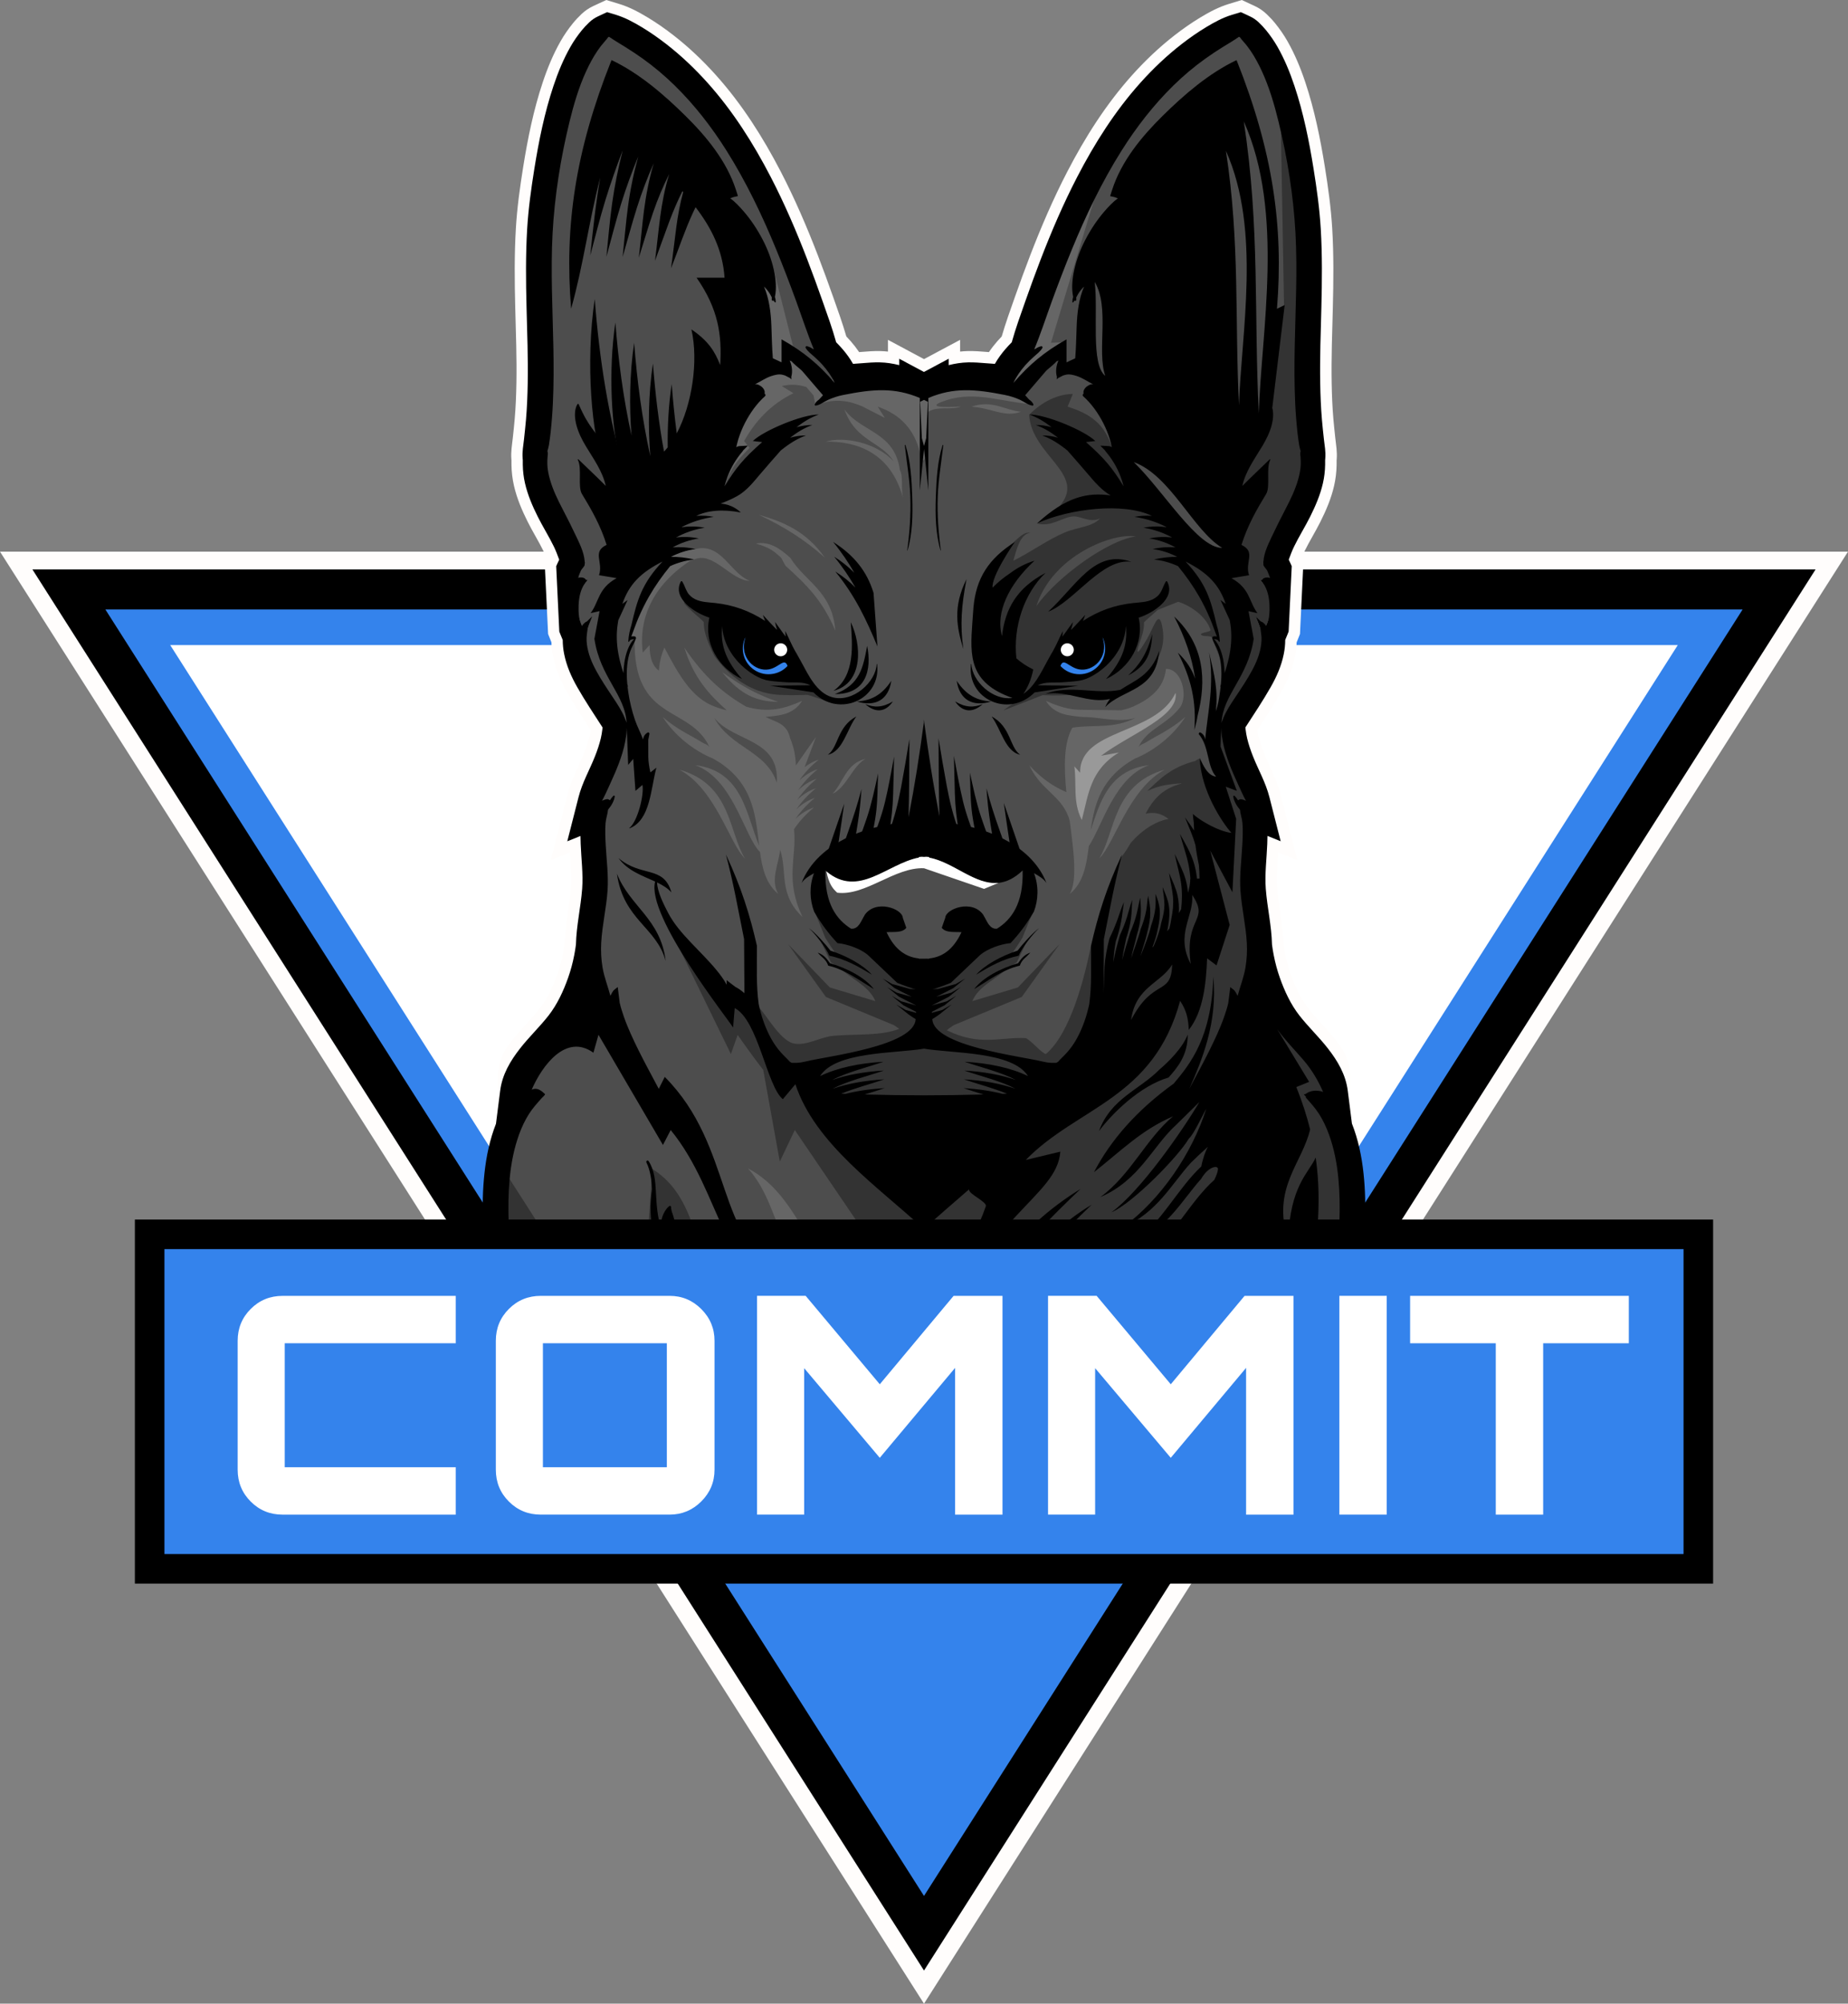 <?xml version="1.0" encoding="UTF-8"?><svg id="Layer_2" xmlns="http://www.w3.org/2000/svg" viewBox="0 0 1062.7 1151.78"><rect x="0" y="0" width="1062.7" height="1151.78" fill="#808080" stroke="none"/><defs><style>.cls-1,.cls-2{fill:#fff;}.cls-3,.cls-4{fill:#3483ec;}.cls-4,.cls-5,.cls-6,.cls-7,.cls-8,.cls-2,.cls-9,.cls-10{fill-rule:evenodd;}.cls-5{fill:#4d4d4d;}.cls-6{fill:#999;}.cls-7{fill:#333;}.cls-8{fill:#666;}.cls-9{fill:#fffdfc;}</style></defs><g id="Layer_1-2"><g id="Full_Logo"><polygon class="cls-9" points="531.35 1151.78 0 317.1 1062.7 317.1 531.35 1151.78"/><polygon class="cls-10" points="531.35 1132.73 18.64 327.33 1044.05 327.33 531.35 1132.73"/><polygon class="cls-4" points="531.35 1089.85 60.59 350.35 1002.1 350.35 531.35 1089.85"/><polygon class="cls-2" points="658.25 852.39 748.08 711.28 964.81 370.82 531.35 370.82 97.88 370.82 314.62 711.28 404.44 852.39 658.25 852.39"/><g><path class="cls-9" d="m286.01,639.78c2.26-17.83-4.02-25.83,7.93-41.12,5.15-6.59,11.25-12.35,16.38-18.93,4.53-5.81,7.75-12.88,10.21-19.79,1.41-3.96,2.48-8.03,3.29-12.15.34-1.75.64-3.52.87-5.29.29-10.87,2.78-21.32,3.59-32.1.5-6.7-.17-13.58-.62-20.36l-10.95,4.41,9.64-37.79c2.24-8.79,6.45-16.01,9.72-24.3,1.22-3.09,2.31-6.25,3.08-9.49.25-1.03.44-2.08.59-3.13-4.64-7.13-9.32-14.24-13.53-21.64-3.72-6.55-6.7-13.43-8.18-20.85-.53-2.65-.85-5.34-.93-8.04l-.66-1.61c-.3-.73-.6-1.46-.88-2.19l-.38-.99-1.91-40.07.53-1.32c.22-.55.46-1.08.71-1.61-.58-1.52-1.2-3.02-1.91-4.47-2.81-5.76-6.25-11.2-9.12-16.94-3.33-6.65-6.23-13.44-7.91-20.72-.91-3.95-1.39-8.01-1.45-12.06-.01-.85-.02-1.69,0-2.54l-.05-.62c-.35-4.44.34-8.02.81-12.34.4-3.64.79-7.28,1.1-10.93.59-6.87.86-13.76.98-20.66.25-14.44-.3-28.88-.67-43.31-.39-15.18-.54-30.39.36-45.56.7-11.82,2.33-23.56,4.2-35.25,2.64-16.48,5.97-32.87,11.26-48.73,2.73-8.19,6.03-16.19,10.31-23.69,2.07-3.63,4.46-7.06,7.1-10.3,1.48-1.83,3.11-3.54,4.81-5.16,2.01-1.92,4.28-3.48,6.8-4.65l7.5-3.49,7.41,2.25c5.92,1.8,11.26,4.67,16.53,7.85,5.02,3.03,9.84,6.4,14.47,9.99,8.93,6.91,17.14,14.71,24.67,23.11,14.94,16.66,27.01,35.66,37.28,55.49,8.09,15.61,15.04,31.79,21.36,48.19,3.07,7.98,5.99,16.01,8.84,24.07,2.63,7.44,5.31,14.86,7.5,22.45.89.93,1.76,1.88,2.61,2.85,1.7,1.95,3.29,4,4.74,6.15.41-.03.83-.06,1.24-.1,3.63-.29,7.22-.59,10.87-.5,1.5.04,2.99.14,4.47.3v-6.75l20.74,11.08,20.75-11.08v6.75c1.48-.16,2.97-.27,4.47-.3,3.64-.09,7.24.21,10.87.5.41.03.83.07,1.24.1,1.44-2.15,3.04-4.2,4.74-6.15.85-.97,1.72-1.92,2.61-2.85,2.19-7.58,4.88-15,7.5-22.45,2.85-8.06,5.76-16.1,8.84-24.07,6.32-16.4,13.27-32.58,21.36-48.19,10.27-19.82,22.34-38.83,37.28-55.49,7.54-8.4,15.75-16.2,24.67-23.11,4.64-3.59,9.45-6.95,14.47-9.99,5.27-3.18,10.61-6.05,16.53-7.85l7.41-2.25,7.5,3.49c2.52,1.17,4.79,2.73,6.8,4.65,1.7,1.62,3.32,3.33,4.81,5.16,2.63,3.24,5.03,6.68,7.1,10.3,4.28,7.51,7.58,15.51,10.31,23.69,5.29,15.85,8.61,32.25,11.26,48.73,1.88,11.69,3.5,23.42,4.21,35.25.9,15.17.75,30.38.36,45.56-.37,14.43-.92,28.87-.67,43.31.12,6.89.39,13.79.98,20.66.32,3.65.71,7.29,1.1,10.93.47,4.32,1.16,7.9.81,12.34l-.05.62c.02.85.01,1.7,0,2.54-.06,4.06-.54,8.11-1.45,12.06-1.67,7.28-4.57,14.06-7.91,20.72-2.87,5.74-6.31,11.18-9.12,16.94-.71,1.45-1.33,2.96-1.91,4.47.25.53.49,1.07.71,1.61l.53,1.32-1.91,40.07-.38.99c-.28.74-.58,1.47-.88,2.2l-.66,1.61c-.09,2.7-.4,5.39-.93,8.04-1.48,7.42-4.46,14.3-8.18,20.85-4.21,7.4-8.89,14.5-13.53,21.64.15,1.05.34,2.1.59,3.13.77,3.24,1.86,6.4,3.08,9.49,3.28,8.29,7.48,15.51,9.72,24.3l9.64,37.79-10.95-4.41c-.44,6.77-1.12,13.66-.62,20.35.81,10.78,3.3,21.23,3.59,32.1.23,1.77.53,3.54.87,5.29.81,4.12,1.89,8.19,3.29,12.15,2.45,6.91,5.67,13.98,10.2,19.79,5.13,6.57,11.23,12.33,16.38,18.93,11.95,15.3,5.67,23.29,7.93,41.12h-490.68Z"/><path class="cls-10" d="m777.47,645.97c3.6,9.15,5.6,18.83,6.64,28.6,1.98,18.5.86,37.29-2.87,55.5l-6.96,33.99-3.35-5.75s-.02.07-.04.11l-16.79,103.12h-445.51l-16.79-103.12s-.02-.07-.04-.11l-3.35,5.75-6.96-33.99c-3.73-18.22-4.85-37-2.87-55.5,1.04-9.76,3.04-19.44,6.64-28.6l2.4-18.92c1.18-9.34,5.76-17.09,11.46-24.38,5.16-6.6,11.26-12.37,16.39-18.93,4.97-6.37,8.52-14.04,11.21-21.62,1.51-4.26,2.68-8.64,3.54-13.08.39-2,.72-4.02.98-6.05h0c.25-10.93,2.77-21.34,3.58-32.11.63-8.43-.52-17.23-.85-25.67-.06-1.56-.11-3.12-.12-4.67l-7.59,3.06,6.46-25.32c2.18-8.54,6.3-15.5,9.47-23.52,1.34-3.38,2.52-6.84,3.36-10.38.39-1.66.67-3.34.87-5.04.04-.39.09-.77.13-1.16-4.98-7.7-10.08-15.31-14.62-23.29-3.38-5.94-6.11-12.18-7.46-18.91-.53-2.62-.82-5.36-.83-8.1l-1.13-2.74c-.28-.69-.56-1.38-.83-2.07l-1.79-37.6c.44-1.09.95-2.08,1.44-3.13.09-.2.19-.41.29-.61-.95-2.6-1.93-5.19-3.12-7.64-2.82-5.77-6.27-11.24-9.16-17-3.1-6.19-5.82-12.49-7.38-19.26-.81-3.51-1.23-7.1-1.28-10.69-.01-.89-.02-1.76,0-2.64l-.08-.95c-.32-4.07.37-7.21.79-11.11.4-3.69.8-7.38,1.12-11.08.61-7.02.88-14.06,1-21.11.25-14.53-.3-29.06-.67-43.58-.39-15-.54-30.02.35-45,.69-11.61,2.29-23.12,4.13-34.6,2.59-16.13,5.83-32.18,11.01-47.7,2.6-7.78,5.72-15.39,9.79-22.53,1.89-3.32,4.09-6.46,6.49-9.42,1.31-1.61,2.74-3.12,4.25-4.55,1.5-1.43,3.17-2.58,5.05-3.46l5.24-2.44,5.02,1.52c5.39,1.64,10.26,4.3,15.05,7.19,4.81,2.9,9.41,6.13,13.85,9.56,8.62,6.67,16.54,14.21,23.81,22.31,14.57,16.24,26.33,34.8,36.35,54.13,7.98,15.4,14.83,31.35,21.06,47.53,3.05,7.92,5.95,15.9,8.77,23.9,2.77,7.84,5.6,15.64,7.83,23.65,1.21,1.21,2.38,2.46,3.51,3.76,2.35,2.69,4.45,5.57,6.18,8.64,1.75-.11,3.49-.24,5.23-.38,3.41-.27,6.76-.57,10.19-.48,3.8.09,7.47.67,11.15,1.59v-3.68l14.22,7.6,14.22-7.6v3.68c3.67-.92,7.34-1.49,11.15-1.59,3.42-.08,6.78.21,10.19.48,1.74.14,3.49.27,5.23.38,1.74-3.08,3.84-5.95,6.18-8.64,1.13-1.29,2.3-2.54,3.51-3.76,2.24-8.01,5.07-15.82,7.83-23.65,2.83-8,5.72-15.98,8.77-23.9,6.23-16.18,13.08-32.13,21.06-47.53,10.01-19.33,21.78-37.89,36.35-54.13,7.27-8.11,15.2-15.64,23.81-22.31,4.44-3.44,9.05-6.66,13.85-9.56,4.79-2.9,9.66-5.56,15.05-7.19l5.02-1.52,5.24,2.44c1.88.87,3.55,2.02,5.05,3.45,1.5,1.44,2.94,2.94,4.25,4.55,2.41,2.97,4.6,6.1,6.49,9.42,4.07,7.13,7.2,14.75,9.79,22.53,5.18,15.52,8.42,31.57,11.01,47.7,1.84,11.48,3.45,22.99,4.13,34.6.89,14.99.73,30,.35,45-.37,14.52-.92,29.06-.67,43.58.12,7.04.4,14.09,1,21.11.32,3.7.71,7.39,1.12,11.08.43,3.9,1.12,7.05.79,11.11l-.08.95c.02.88.02,1.75,0,2.64-.05,3.6-.48,7.19-1.28,10.69-1.56,6.77-4.28,13.07-7.38,19.26-2.88,5.76-6.34,11.23-9.15,17-1.19,2.44-2.17,5.04-3.12,7.63.1.2.19.4.29.61.49,1.05,1.01,2.05,1.44,3.13l-1.79,37.59c-.27.69-.55,1.38-.83,2.07l-1.13,2.74c0,2.74-.3,5.48-.83,8.1-1.35,6.73-4.08,12.97-7.46,18.91-4.54,7.98-9.63,15.59-14.62,23.29.04.39.08.78.13,1.16.2,1.69.48,3.38.87,5.04.84,3.54,2.02,7,3.36,10.38,3.17,8.02,7.29,14.97,9.47,23.52l6.46,25.32-7.59-3.06c-.02,1.56-.06,3.11-.12,4.67-.33,8.45-1.48,17.24-.85,25.67.81,10.78,3.33,21.18,3.58,32.11h0c.26,2.03.59,4.05.98,6.05.87,4.44,2.03,8.82,3.54,13.08,2.69,7.58,6.24,15.25,11.21,21.62,5.12,6.56,11.23,12.33,16.38,18.93,5.69,7.29,10.28,15.04,11.46,24.38l2.4,18.92Z"/><path class="cls-5" d="m728.81,332.95l1.01-.44c.09-.04.17-.07.26-.11l-.02-2.57.5.58c-.36-.89-.81-1.74-1.15-2.46-.61-1.3-1.23-2.63-2.07-3.8l-1.11-.49.52-1.32c1.86-4.7,3.36-9.51,5.58-14.06,2.84-5.83,6.31-11.33,9.22-17.12,2.61-5.21,5.01-10.6,6.32-16.3.6-2.59.91-5.25.95-7.91.02-1.18.03-2.36-.08-3.53l-.06-.59.25-.32c.22-2.81-.45-5.84-.76-8.63-.41-3.79-.82-7.57-1.14-11.37-.63-7.32-.93-14.67-1.05-22.02-.25-14.72.3-29.44.67-44.15.38-14.62.54-29.27-.33-43.88-.66-11.16-2.22-22.25-3.99-33.28-2.47-15.4-5.55-30.79-10.49-45.6-2.32-6.95-5.1-13.79-8.73-20.16-1.54-2.69-3.32-5.23-5.27-7.64-.96-1.18-2.01-2.27-3.11-3.32-.46-.44-.92-.76-1.49-1.03l-.65-.3-.17.05c-4.22,1.28-8.29,3.58-12.05,5.85-4.37,2.64-8.56,5.58-12.6,8.7-7.98,6.18-15.32,13.17-22.06,20.68-13.8,15.38-24.96,33.07-34.45,51.38-7.75,14.96-14.41,30.48-20.46,46.2-3,7.8-5.86,15.67-8.64,23.55-2.7,7.64-5.48,15.27-7.64,23.08l2.18.58-2.13,1.82c-.14.12-.28.24-.42.37-2.07,1.83-4.02,3.77-5.83,5.85-3.17,3.64-5.85,7.77-7.16,12.46l-.31,1.1-1.15-.03c-4.64-.11-9.22-.39-13.85-.77-2.92-.23-5.89-.52-8.81-.45-3.02.07-5.86.57-8.78,1.33-4.7,1.23-9.41,2.98-13.94,4.71l-2,.76v-.05l-.98.52-.98-.52v.05l-2-.76c-4.53-1.73-9.24-3.48-13.94-4.71-2.92-.76-5.75-1.26-8.78-1.33-2.92-.07-5.9.21-8.81.45-4.62.37-9.21.65-13.85.77l-1.14.03-.31-1.1c-1.31-4.69-3.99-8.82-7.16-12.46-1.81-2.08-3.76-4.03-5.83-5.85-.14-.12-.28-.25-.42-.37l-2.13-1.82,2.18-.58c-2.16-7.81-4.94-15.44-7.64-23.08-2.78-7.89-5.64-15.75-8.64-23.55-6.05-15.72-12.71-31.24-20.46-46.2-9.49-18.31-20.65-36-34.45-51.38-6.74-7.51-14.08-14.5-22.06-20.68-4.04-3.12-8.23-6.06-12.6-8.7-3.76-2.27-7.83-4.57-12.05-5.85l-.17-.05-.65.3c-.57.27-1.04.59-1.49,1.03-1.1,1.05-2.15,2.14-3.11,3.32-1.95,2.41-3.74,4.95-5.27,7.64-3.63,6.37-6.42,13.21-8.73,20.16-4.94,14.82-8.02,30.21-10.49,45.6-1.77,11.04-3.33,22.12-3.99,33.28-.87,14.61-.7,29.26-.33,43.88.38,14.71.93,29.43.67,44.15-.13,7.35-.42,14.7-1.05,22.02-.33,3.8-.73,7.58-1.15,11.37-.3,2.79-.98,5.83-.76,8.63l.25.32-.06.59c-.12,1.17-.1,2.35-.08,3.53.04,2.66.35,5.32.95,7.91,1.31,5.7,3.71,11.09,6.32,16.3,2.9,5.8,6.37,11.29,9.22,17.12,2.22,4.55,3.73,9.37,5.58,14.06l.52,1.32-1.11.49c-.84,1.17-1.46,2.5-2.07,3.8-.34.72-.79,1.57-1.15,2.46l.5-.58-.02,2.57c.09.04.17.08.26.11l1.01.44c.11,0,.2,0,.25.01.36.03.72.07,1.09.12l2.62.35-1.67,2.04c-3.87,4.73-5.07,10.21-4.07,16.18.37,2.21,1.01,4.34,1.81,6.43.26.68.53,1.35.81,2.02.19-.22.38-.43.58-.65.11-.12.22-.24.33-.35l4.91-4.82-2.51,6.41c-1.51,3.85-1.42,8.69-.62,12.7,1.06,5.31,3.32,10.28,5.98,14.96,5.19,9.13,11.16,17.79,16.79,26.65l.4.63-.27.7c-.22.56-.42.79-.47,1.41-.09,1.05-.2,2.1-.32,3.14-.26,2.2-.62,4.39-1.13,6.55-.99,4.17-2.36,8.22-3.93,12.2-2.88,7.29-7.01,14.29-8.95,21.92.71-.28,1.44-.5,2.14-.72.51-.16,1.03-.26,1.54-.4l3.5-.97-1.84,3.13c-.71,1.21-1.42,2.43-2.27,3.54l.07.26-.23.49c-.73,1.57-.89,3.75-1.06,5.46-.42,4.1-.36,8.24-.19,12.35.36,9.06,1.51,18.11.82,27.19-.79,10.51-3.31,20.86-3.55,31.41,0,.19,0,.38,0,.56v.08s-.01.08-.01.08c-.31,2.54-.71,5.07-1.21,7.58-.99,5.08-2.33,10.09-4.06,14.96-3.17,8.95-7.39,17.82-13.25,25.33-5.14,6.59-11.25,12.35-16.39,18.94-4.16,5.33-7.9,11.15-8.76,17.89,1.34-.46,2.96-.72,4.29-.71,1.65.01,3.16.44,4.78.6l3.54.36-2.77,2.24c-5.83,4.73-10.07,12.17-12.84,19.07-3.3,8.19-5.07,16.94-6.01,25.69-1.83,17.15-.78,34.55,2.68,51.44.45-.78.87-1.56,1.24-2.39.11-.25.21-.5.3-.76l2.58-7.39.28,7.82c.27,7.34,1.34,14.65,3.19,21.76.75,2.9,1.63,5.76,2.62,8.59l.04.12,15.16,93.13h422.99l15.16-93.13.04-.12c.99-2.83,1.87-5.69,2.62-8.59,1.85-7.11,2.93-14.42,3.19-21.76l.28-7.82,2.58,7.39c.09.26.19.51.3.76.37.83.79,1.61,1.24,2.39,3.46-16.89,4.51-34.29,2.68-51.44-.94-8.75-2.71-17.51-6.01-25.69-2.78-6.89-7.01-14.34-12.84-19.07l-2.77-2.24,3.54-.36c1.61-.16,3.13-.59,4.78-.6,1.33-.01,2.95.25,4.29.71-.86-6.75-4.6-12.57-8.76-17.89-5.14-6.58-11.25-12.34-16.39-18.94-5.86-7.51-10.07-16.39-13.25-25.33-1.73-4.87-3.07-9.89-4.06-14.96-.49-2.51-.9-5.04-1.21-7.58v-.08s-.01-.08-.01-.08c0-.19,0-.38,0-.56-.24-10.55-2.76-20.9-3.55-31.41-.68-9.08.47-18.13.83-27.19.16-4.11.23-8.25-.19-12.35-.18-1.71-.33-3.89-1.06-5.46l-.23-.49.07-.26c-.85-1.12-1.56-2.33-2.27-3.54l-1.84-3.13,3.5.97c.51.14,1.03.25,1.54.4.7.21,1.44.43,2.14.72-1.95-7.63-6.07-14.63-8.95-21.92-1.57-3.98-2.94-8.03-3.93-12.2-.51-2.16-.88-4.35-1.13-6.55-.12-1.05-.23-2.09-.32-3.14-.05-.62-.25-.85-.47-1.41l-.28-.7.4-.63c5.63-8.86,11.6-17.52,16.79-26.65,2.66-4.69,4.92-9.65,5.98-14.96.8-4.01.89-8.85-.62-12.7l-2.51-6.41,4.91,4.82c.12.11.23.23.33.35.19.22.39.43.58.65.28-.67.55-1.34.81-2.02.8-2.09,1.44-4.22,1.81-6.43,1-5.96-.2-11.44-4.07-16.18l-1.67-2.04,2.62-.35c.36-.05.72-.09,1.08-.12.06,0,.15,0,.25-.01Z"/><path class="cls-7" d="m468.59,396.51l3.99,4.42s8.45,3.95,6.91,3.6c-1.53-.36-14.03-5.11-15.43-5.11s-7.24.43-15.85,0c-18.05-.89-30.64-13.02-37.31-22.21,0,0-6.46-11.64-6.17-19.52.03-.72-12.36-10.36-11.28-11.48,2.03-2.11,18.15,4.15,18.2,3.72.39-3.19,41.05,32.89,41.05,32.89l12.11,7.44,3.77,6.25h0Zm-43.11,180.72c-4.96-2.59-14.66-7.76-14.66-7.76l-19.5-22.98,28.99,59.42,3.88-11s9.21,13.18,14.7,20.06l9.54,52.73,8.63-18.11,43.99,64.7c0,11.27,20.61,2.05,21.56,12.5,2.09,22.9-5.76,55.87-13.65,88.13-15.89,7.52-27.47-15.15-41.2-22.72l-1.73,4.74c-14.81-19.26-21.42-45.86-44.42-57.79l-1.29,5.18c-22.82-13.77-15.46-53.84-45.18-72.36l-5.28,74.94-47.01-43.13-2.59,16.39-27.23-42.47-1.49.6c-1.5,16.4-.4,33,2.91,49.12.45-.78.87-1.56,1.24-2.39.11-.25.21-.5.3-.76l2.58-7.39.28,7.82c.26,7.34,1.34,14.65,3.19,21.76.75,2.9,1.63,5.76,2.62,8.59l.04.12,15.16,93.13h172.35c4.03-3.63,7.75-6.98,11.1-10.01-.79,3.38-1.55,6.72-2.27,10.01h241.81l15.16-93.13.04-.12c.99-2.83,1.87-5.69,2.62-8.59,1.85-7.11,2.93-14.42,3.19-21.76l.28-7.82,2.58,7.39c.09.26.19.51.3.76.37.83.79,1.61,1.25,2.39,3.46-16.89,4.51-34.29,2.68-51.44-.94-8.75-2.71-17.51-6.01-25.69-2.78-6.89-7.01-14.34-12.84-19.07l-2.77-2.24,3.54-.36c1.61-.17,3.13-.59,4.78-.6,1.33-.01,2.95.25,4.29.71-.86-6.75-4.6-12.57-8.76-17.89-5.14-6.58-11.25-12.34-16.39-18.94-5.86-7.51-10.07-16.39-13.25-25.33-1.73-4.87-3.07-9.89-4.06-14.96-.49-2.51-.9-5.04-1.21-7.58v-.08s-.01-.08-.01-.08c0-.19,0-.38,0-.56-.24-10.55-2.76-20.9-3.55-31.41-.68-9.08.47-18.13.82-27.19.16-4.11.23-8.25-.19-12.35-.18-1.71-.33-3.89-1.06-5.46l-.23-.49.07-.26c-.85-1.12-1.56-2.33-2.27-3.54l-1.84-3.13,3.5.97c.51.14,1.03.25,1.54.4.7.21,1.44.43,2.14.72-1.95-7.63-6.07-14.63-8.95-21.92-1.57-3.98-2.94-8.03-3.93-12.2-.51-2.16-.88-4.35-1.13-6.55-.12-1.05-.23-2.09-.32-3.14-.05-.62-.25-.85-.47-1.41l-.28-.7.4-.63c3.37-5.3,6.86-10.54,10.24-15.84l.11-.17.07-.12.03-.05.11-.17.11-.17.02-.03.08-.13.11-.17.07-.11.03-.05.11-.17.11-.17.02-.03.09-.14.11-.17.07-.11.04-.06.1-.17.11-.17.02-.03.09-.14.1-.17.07-.11.04-.06.1-.17.1-.17v-.02s.1-.14.1-.14l.1-.17.07-.11.04-.06.1-.17.1-.17v-.02s.1-.15.1-.15l.1-.17.06-.1.04-.06.1-.17.1-.17v-.02s.1-.15.1-.15l.1-.17.06-.1.04-.07.1-.17.1-.17v-.02s.1-.15.1-.15l.1-.17.06-.1.04-.07.1-.17.1-.17h0s.09-.17.09-.17l.1-.17.06-.1.04-.07.1-.17.1-.17h0s.09-.17.09-.17l.1-.17.06-.09.04-.08.1-.17.1-.17h0s.1-.17.1-.17l.1-.17.05-.09.05-.08.1-.17.1-.17h0s.1-.17.1-.17l.1-.17.05-.09.05-.08.1-.17.1-.17h0s.1-.17.1-.17l.1-.17.05-.09.05-.08.1-.17.1-.17c2.66-4.69,4.92-9.65,5.98-14.96.8-4.01.89-8.85-.62-12.7l-2.51-6.41,4.91,4.82c.12.11.23.23.33.35.19.22.39.43.58.65.28-.67.55-1.34.81-2.02.8-2.09,1.44-4.22,1.81-6.43,1-5.96-.2-11.44-4.07-16.18l-1.67-2.04,2.62-.35c.36-.05.72-.09,1.09-.12.05,0,.15,0,.25-.01l1.01-.44c.09-.04.17-.08.26-.11l-.02-2.57.5.58c-.36-.89-.81-1.74-1.15-2.46-.61-1.3-1.23-2.63-2.07-3.8l-1.11-.49.52-1.32c1.86-4.7,3.36-9.51,5.58-14.06,2.84-5.83,6.31-11.33,9.22-17.12,2.61-5.21,5.01-10.6,6.32-16.3.6-2.59.91-5.25.95-7.91.02-1.18.03-2.36-.08-3.53l-.06-.59.25-.32c.22-2.81-.45-5.84-.76-8.63-.41-3.79-.82-7.58-1.14-11.37l-.03-.34-.03-.34-.03-.34v-.17s-.03-.17-.03-.17h0v-.17s-.03-.17-.03-.17l-.03-.34-.03-.34-.03-.34v-.17s-.03-.17-.03-.17h0v-.17s-.02-.17-.02-.17v-.17s-.02-.17-.02-.17h0v-.17s-.02-.17-.02-.17v-.17s-.02-.17-.02-.17h0v-.17s-.02-.17-.02-.17l-.02-.34-.02-.34v-.17s-.02-.17-.02-.17h0v-.17s-.02-.17-.02-.17h0v-.17s-.02-.17-.02-.17h0v-.17s-.02-.17-.02-.17l-.02-.34-.02-.34-.02-.34v-.17s-.02-.17-.02-.17h0v-.17s-.02-.17-.02-.17h0l-.02-.34h0v-.17s-.02-.17-.02-.17h0v-.17s-.02-.17-.02-.17l-.02-.34-.02-.34-.02-.34-.02-.34c-.17-3.67-.27-7.34-.34-11.02-.25-14.72.3-29.44.67-44.15.38-14.62.54-29.27-.33-43.88-.66-11.16-2.22-22.25-3.99-33.29-1.57-9.75-3.37-19.5-5.75-29.1l1.92,107.34-39.09,27.73-34.07-.43s-22.06,61.85-26.51,50.17c-4.44-11.68-11.8-17.2-24.82-21.27l3.02-7.33c-8.38.12-17.41,4.13-25.15,12.01,1.49,23.57,33.59,34.11,17.41,52.6l.36.05-7.5,4.97-5.87,4.82.19.05c8.31,2.09,14.14-3.46,20.45-4.07,4.65-.45,9.85,4,15.77,1.11-4.69,5.1-12.92,4.92-20.38,8.12-10.08,4.31-19.98,11.58-29.55,16.25,1.85-6.1,3.77-15.28,9.66-16.06-3.75-.98-8.08,4.42-11.1,6.91l-12.13,17.34-4.1,44.64,21.78,26.09-9.81,7.12,22.56-8.78c2.33.09,7.61.33,14.85-.03,3.19-.16,6.21-.67,9.06-1.45,5.39.95,17.38,2.35,17.38,2.35l11.11-4.85,10.35-10.67c3.7-6.75,8.52-13.33,5.93-25.45-1.98-9.26-4.76,1.16-8.59,7.69-1.18,2.01-8.2,14.04-4.41,2.55,1.46-3.75,2.79-8.23,2.65-11.89-.02-.44,4.5-4.13,7.84-7.23l11.84-4.72c9.04,2.92,16.76,9.96,18.53,16.16.37,1.29-5.91,1.41-5.4,2.7.58,1.47,5.77.24,6.33,1.91,1.9,5.68,5.94,13.93,7.11,20.39l1.87,2.68-10.52,39.62.22,37.96-9.3-18.37c-12.93,2.01-21.17,6.11-27.57,18.79,4.81-1.1,8.99-.29,13.16,3.04-5.92.91-14.26,5.09-21.79,13.81-1.69,2.95-3.47,5.73-5.44,8.22l-15.06,50.85-2.38.16c-3.24,16.37-11.4,49.98-25.86,62.04-2.44-.35-8.6-7.98-11.65-9.14-14.79-.69-26.44,4.86-45.28-4.51.98-.95,2.41-1.92,4.01-2.96l39.05-16.18,21.71-30.34-23.97,24.88-26.21,7.87c3.63-8.6,13.48-12.54,20.22-18.82l5.34-3.45,5.88-12.11-5.18,6.66s-4.11.04-3.88.65,6.47-9.38,6.47-9.38l6.7-16.53-11.23,8.12-51.79-1.27v-.02h-.38s-.38,0-.38,0v.02l-51.79,1.27-11.23-8.12,6.7,16.53s6.24,9.99,6.47,9.38-3.88-.65-3.88-.65l-5.18-6.66,5.88,12.11,5.34,3.45c6.74,6.27,16.59,10.21,20.22,18.82l-26.21-7.87-23.97-24.88,21.71,30.34,39.05,16.18c1.16.76,2.25,1.48,3.12,2.18-11.28,4.23-24.48,2.76-37.94,3.99-7.71.7-15.51,6.06-23.07,4.31-7.76-1.99-16.16-17.49-19.4-20.21-2.34-1.97-1.3,5.57-1.28,11.86l-10.04-13.99h0Zm227.71-268.85c-15.56,1.87-45.14,22.93-57.25,40.11,9.31-29.26,44.21-42.49,57.25-40.11h0Zm-55.51,306.17l-19.87,65.67-65.84-36.87,9.31.07-.02.15,10.1-.08,10.09.08-.02-.15,36.33-.28,17.08-28.58h2.84Zm-126.14,6.15l-12.99-7.28,11.14.25-1.88.78,3.74,6.25Z"/><path class="cls-8" d="m382.06,372.24c7.29,13.71,15.22,29.14,29.19,34.01,2.04.86,4.29,1.51,6.67,2.05-10.06-8.99-19.05-18.62-24.37-36.02,11.78,17.42,22.75,26.53,35.61,33.97,12.85,3.62,21.58,1.26,32.09-3.37-5.18,8.17-13.2,8.43-21.02,9.26,6.28,3.12,12.21,3.62,14.15,12.22,2.21,5.27,3.16,10.49,3.29,15.68l11.57-16.43-6.55,17.39c2.4-1.86,5.05-3.34,8.06-4.34-4.49,3.75-7.8,7.27-10.72,11.41l-.14.36c2.97-2.77,6.34-4.94,10.32-6.27-4.74,3.96-8.16,7.65-11.19,12.09,3.05-2.92,6.52-5.21,10.65-6.59-4.74,3.96-8.16,7.66-11.19,12.09,3.05-2.93,6.53-5.21,10.66-6.59-4.74,3.96-8.16,7.66-11.19,12.09,3.05-2.93,6.53-5.21,10.66-6.59-4.74,3.96-8.16,7.65-11.19,12.09,3.05-2.92,6.53-5.21,10.66-6.59-4.88,4.08-8.36,7.87-11.46,12.49,1.63,16.83-5.49,28.68,4.88,50.48-14-13.25-8.58-25.75-12.87-38.62-.89,8.31-5.7,17.19-1.13,25.36-7.05-5.91-9.16-14.52-10.48-24.13-9.05-8.94-15.3-42.07-37.29-49.91,27.62,3.37,29.45,29.02,36.82,46.26-2.08-17.39-3.29-37.24-26.58-50.07-11.15-4.53-22.18-13.37-28.91-23.94,8.47,7.5,16.45,10.69,22.67,14.66,1.87,1.19,2.4.69,4.22,2.62-11.29-24.21-44.17-13.89-43-62.47l-2.64-.32,5.55-18.41,14.99-23.3c-.2-1.05-.33-1.87-.33-1.87l5.07-6.25,12.29-1.11c14.95-3.84,20.07,13.98,31.27,18.25-10.67.03-21.13-17.38-32.02-12.21l-2.49.85c-21.16,14-29.56,33.05-27,52.62l3.88-4.31c.08,7.92,1.98,12.28,5.4,14.7.24-4.21,1.19-8.7,3.14-13.27h0Zm48.03,299.35c23,25.73,11.29,60.45,69.01,77.2-36.37-23.58-37.81-60.53-69.01-77.2h0Zm67.73-235.41c-11.33,2.62-12.75,13.44-19.12,20.16,7.99-3.49,11.73-16.41,19.12-20.16h0Zm-21.41-214.36l-4.74-.85c-2.5-3.75-5.5-7.67-5.5-7.67l-10.11-14.21-11.07-43.81-11.05,4-9.49,52.62-24.58,62.54,6.47,9.49,11.75.32c.22-1.29-5.7,7.59-1.5-4.66,4.2-12.25,9.36-16.89,14.44-22.08l-3.13-3.99c6.43-11.32,15.02-20.92,28.36-27.5l-6.69-4.1c5.08-1.26,9.75-.86,14.1.53l4.2,4.96,1.08,5.75c11.46-4.97,20.27-2.32,26.84.4l13.05,6.68-4.1-6.47c13.66,4.6,21.28,13.95,24.15,26.09,2.87,12.15,4.1-2.59,3.99-3.02-.09-.37.64-15.63.85-20.05,5.21-3.56,13.11-.86,18.88-3.12,0,0-25.28,1.8-8.2-3.67s33.17,1.55,49.75,2.33c0,0-14.49-9.14-13.59-9.55l-.89-.02c-4.64-.11-9.22-.39-13.85-.77-2.92-.23-5.89-.52-8.81-.45-3.02.07-5.85.56-8.78,1.33-4.67,1.22-9.35,2.96-13.86,4.68l-.08.03-2,.76v-.05l-.98.52-.98-.52v.05l-2-.76c-4.53-1.73-9.24-3.48-13.94-4.71-2.92-.76-5.75-1.26-8.78-1.33-2.92-.07-5.9.21-8.81.45-4.62.37-9.21.65-13.85.77l-1.15.03h0s0,0,0,0h0s0,0,0,0h0s-5.43-.97-5.43-.97h0Zm5.44.98l-5.44-.98,3.25-4.93c.55,1.08,1.03,2.2,1.43,3.35v.03s.03.05.03.05v.03s.02.03.02.03h0s0,.03,0,.03c.04.1.07.21.1.31v.03s.04.1.04.1h0s.02.08.02.08h0s0,.03,0,.03v.03s.02.03.02.03h0s0,.03,0,.03v.03s.02.03.02.03h0s.01.05.01.05v.03s0,0,0,0v.05s.02.03.02.03h0s0,.03,0,.03v.03s.02.03.02.03h0s0,.03,0,.03v.03s.02.03.02.03h0s0,.03,0,.03v.03s.02.03.02.03h0s0,.03,0,.03v.03s.02.03.02.03h0s0,.03,0,.03v.03s.01.03.01.03h0s0,.03,0,.03v.03s.01.03.01.03l.31,1.1h0Zm3.72,12.49c9.47,13.16,28.9,12.83,31.87,34.81h0c2.02,3.64.62,9.53,1.75,15.86-7.34-26.75-27.82-32.38-44.39-32.08,10.55-3.18,29.22.52,39.09,11.32-7.06-11.38-21.95-11.59-28.32-29.91h0Zm-49.27,60.6c14.59,6.9,26.17,14.12,37.96,24.58-10.78-15.24-23.94-20.56-37.96-24.58h0Zm122.28-62.11c12.04-4.1,19.01,1.94,28.47,2.91-9.26,3.48-16.76-2.18-28.47-2.91h0Zm33.33,206.17c7.11,15.2,19.39,17.45,23.26,32,2.28,17.56,4.45,34.01.04,41.91,7.85-6.58,9.58-16.52,10.9-27.44,7.82-11.93,14.85-39.53,34.67-46.6-23.14,2.82-28.18,21.29-33.54,37.34,2.03-14.94,6.12-30.47,25.5-41.15,11.14-4.53,22.18-13.37,28.91-23.94-8.47,7.5-16.45,10.69-22.67,14.66-1.87,1.19-2.4.69-4.22,2.62,4.89-10.5,15.8-12.29,24.08-23.05,4.41-7.04.41-22.06-8.34-21.77-1.25,11.55-9.66,17.47-19.05,21.71-2.04.86-4.29,1.51-6.67,2.05l-23.54-.28h0c-6.92-.09-12.98-2.13-19.8-5.13,5.18,8.17,13.2,8.43,21.02,9.26l-.02.02c9.85-.17,20.72,3.63,30.58.43-12.3,6.6-24.79,3.78-36.35,5.72-4.99,8.63-4.89,22.41-3.47,37.03-7.09-3.08-13.65-7.25-21.28-15.4h0Zm39.34-332.16l-26.88,89.23,5.92-.2s-26.84,26.51-29.46,25.98l.31-1.1c1.31-4.69,3.99-8.82,7.16-12.46,1.81-2.08,3.77-4.03,5.83-5.85.14-.12.28-.25.42-.37l2.13-1.82-2.18-.58c2.17-7.81,4.95-15.44,7.64-23.08,2.79-7.89,5.64-15.75,8.64-23.55,6.05-15.72,12.71-31.24,20.46-46.2h0Zm38.58,334.62c-20.95,11.25-28.9,42.63-37.74,51.11,9.36-15.11,7.76-42.63,37.74-51.11h0Zm-235.19-129.94c8.5,2.34,10.78,4.81,14.2,7.8,1.02.9,2.14,4.27,3.12,5.17,11.76,10.71,20.84,19.38,28.4,37.06-1.73-22.57-17.25-27.89-25.88-41.84-6.61-5.97-12.36-9.56-19.84-8.19h0Zm-43.99,129.94c20.95,11.25,28.9,42.63,37.74,51.11-9.36-15.11-7.76-42.63-37.74-51.11h0Zm24.61-56.07c10.78,13.48,20.27,16.93,32.24,17.14-10.75-3.77-19.34-7.87-32.24-17.14Z"/><path class="cls-10" d="m485.46,462c-2.85,8.39-5.75,16.62-8.5,24.71-2.71,7.96-5.3,15.8-7.81,23.53,3.26-1.24,6.55-2.51,9.88-3.82.13-.94.27-1.89.4-2.84,3.17-1.3,6.37-2.62,9.59-3.99.15-.98.3-1.96.46-2.93,3.27-1.43,6.57-2.9,9.89-4.41.18-1,.35-2,.53-3.03,3.38-1.56,6.77-3.18,10.2-4.83l42.5-.43c3.42,1.66,6.82,3.27,10.2,4.83.18,1.02.35,2.02.53,3.03,3.33,1.51,6.63,2.98,9.89,4.41.16.98.31,1.96.46,2.93,3.22,1.37,6.42,2.69,9.59,3.99.13.95.27,1.9.4,2.84,3.33,1.31,6.62,2.58,9.88,3.82-2.51-7.73-5.1-15.57-7.81-23.53-2.76-8.09-5.65-16.33-8.5-24.71.9,6.59,1.91,13.14,2.87,19.62.96,6.46,1.88,12.89,2.79,19.29-2.59-7.57-5.25-15.25-8.02-23.03-2.82-7.92-5.47-16-7.59-24.3.47,6.89,1.16,13.71,2.27,20.42,1.11,6.67,2.17,13.31,3.23,19.91-2.8-7.85-5.92-15.74-8.64-23.92-2.75-8.24-4.51-16.81-6.42-25.43.32,7.11.25,14.23,1.01,21.25.75,6.97,2.37,13.77,3.57,20.58-3-8.16-6.35-16.38-8.44-24.99-2.1-8.65-3.64-17.52-5.33-26.44.16,7.31.35,14.61.56,21.88.22,7.28,1,14.45,2.34,21.49-3.21-8.48-5.34-17.26-7.01-26.2-1.68-9.01-3.22-18.13-4.72-27.33.03,7.5.06,14.99.14,22.49.07,7.47.18,14.96.37,22.41-1.73-9.03-3.38-18.17-4.85-27.4-1.42-8.91-2.7-17.91-3.93-26.97v-.77s-.06.35-.06.35l-.11-.78-.02,1.72c-1.23,9.02-2.51,18-3.92,26.88-1.47,9.22-3.11,18.36-4.85,27.4.19-7.46.29-14.95.36-22.41.07-7.5.1-14.99.14-22.49-1.51,9.19-3.04,18.31-4.72,27.33-1.67,8.94-3.79,17.72-7,26.2,1.35-7.04,2.13-14.21,2.34-21.49.22-7.27.4-14.58.56-21.88-1.69,8.92-3.23,17.79-5.33,26.44-2.09,8.61-5.43,16.83-8.44,24.99,1.2-6.81,2.82-13.62,3.57-20.58.76-7.02.69-14.14,1.01-21.25-1.91,8.62-3.67,17.18-6.42,25.43-2.73,8.18-5.84,16.07-8.64,23.92,1.06-6.59,2.12-13.23,3.23-19.9,1.11-6.71,1.8-13.53,2.27-20.42-2.12,8.29-4.77,16.38-7.59,24.3-2.77,7.78-5.43,15.46-8.02,23.03.91-6.41,1.83-12.83,2.79-19.29.96-6.48,1.97-13.02,2.87-19.62Z"/><g><path class="cls-10" d="m594.59,523.95c-4.09,7.08-8.63,13.07-13.49,18.2-5.53.45-13.28,3.25-17.41,6.75l-16.92,16.07c-4.01,1.63-8.05,3.05-12.06,4.3l-4.72,16.86-1.98-16.86c-4.01-1.26-8.05-2.67-12.07-4.3l-16.93-16.07c-4.13-3.5-11.89-6.31-17.41-6.75-4.86-5.12-9.4-11.12-13.49-18.2l.04.05c-2.52-6.68-2.89-14.56-.06-22.04-3.29,1.84-5.61,3.3-7.16,5.64,18.32-47.19,122.54-47.19,140.85,0-1.54-2.34-3.87-3.8-7.16-5.64,2.83,7.49,2.46,15.37-.06,22.04l.04-.05Z"/><path class="cls-5" d="m529.75,492.53c.12,0,.24,0,.36,0,.12,0,.24,0,.36,0v.02c.29.01.59.03.88.05.29-.02.59-.04.88-.05v-.02c.12,0,.24,0,.36,0,.12,0,.24,0,.36,0v.02c.46.02.91.05,1.36.1v.35c18.84,3.57,34.35,25.84,53.76,7.37.53,19.06-6.44,28.27-14.76,33.48-4.4.36-5.64-4.34-7.75-7.68l.06-.03c-6.35-9.46-21.78-3.79-22.06,1.46l-2,5.74c2.42,3.11,7.57,2.19,11.35,2.52-4.97,10.63-11.59,14.34-18.58,15.09v.15c-.57.01-1.14,0-1.71-.02h-.48s-.08.02-.08.02h-.3s-.04,0-.04,0h-.3s-.1,0-.1,0h-.3s-.04,0-.04,0h-.3s-.08,0-.08,0h-.48c-.57,0-1.14.01-1.71,0v-.15c-6.99-.75-13.62-4.46-18.58-15.09,3.77-.33,8.93.59,11.34-2.52l-2-5.74c-.28-5.26-15.71-10.92-22.06-1.46l.06.03c-2.11,3.33-3.35,8.04-7.75,7.68-8.32-5.21-15.29-14.42-14.76-33.48,19.4,18.47,34.91-3.8,53.76-7.37v-.35c.45-.04.9-.08,1.35-.1v-.02Z"/><path class="cls-2" d="m529.75,492.52c.12,0,.24,0,.36,0,.12,0,.24,0,.36,0v.02c.3.01.59.03.88.05.29-.02.59-.04.88-.05v-.02c.12,0,.24,0,.36,0,.12,0,.24,0,.36,0v.02c.46.02.91.05,1.36.1v.35c14.18,2.69,26.47,15.96,39.95,14.5h0s-8.37,3.47-8.37,3.47l-34.54-11.86c-16.79-.74-33.81,16.14-49.92,14.05-2.7-2.49-4.68-4.87-6.21-12.24,18.58,15.53,34.9-4.46,53.17-7.92v-.35c.45-.05.9-.08,1.36-.1v-.02Z"/></g><path class="cls-10" d="m698.32,678.2c-14.44,12.97-23.25,32.65-40.03,44.89,11.38-4.89,18.88-12.26,25.29-19.97h0s-12.54,21.3-12.54,21.3c-2.16,8.32-7.52,15.65-12.76,22.03-8.73,10.63-20.52,21.16-24.85,34.94-.08-1.69-.06-3.38.02-5.07.07-1.47.28-2.96.48-4.47h0s0-.01,0-.01c.14-1.06.29-2.12.38-3.18l1.45-12.14-5.59,9.36c-.05.06-.1.13-.14.2-.17.29-.34.58-.5.88h0c-2.33,4.2-3.97,8.88-6.06,13.21-2.52,5.23-5.36,10.26-8.66,14.97-3.24,4.63-7.05,8.99-11.31,12.55-2.85,2.37-5.86,4.52-8.89,6.63l-.71-3.57-9.72,11c-4.32,3.23-8.5,6.67-12.27,10.61-.23.25-3.96.37-9.3.42,1.74-2.58,3.87-5.12,6.41-7.67-3.89,2.59-6.89,5.12-9.21,7.69-1.72,0-3.55,0-5.44,0,2.12-4.78,5.5-9.17,10.18-13.4-6.31,3.56-10.35,7.44-12.99,11.74-.33.54-.65,1.09-.94,1.64l-3.08-.02c.42-1.74.96-3.44,1.65-5.12,2.18-5.36,5.81-10.18,10.96-14.52-6.35,3.26-10.46,7.21-13.17,11.64-1.58,2.58-2.7,5.25-3.6,7.96h-1.52c.42-3.87,1.32-7.66,2.82-11.35,2.27-5.58,5.93-10.58,11.12-14.91-6.39,3.27-10.53,7.47-13.3,12.22-2.71,4.64-4.18,9.32-5.44,13.98h-.18c.07-5.83,1.09-11.53,3.34-17.15,2.33-5.82,6.01-11.26,11.22-15.9-6.41,3.65-10.53,8.41-13.37,13.32-2.83,4.9-4.39,9.79-5.76,14.67.07-6.07,1.14-11.98,3.5-17.82,2.36-5.85,6.04-11.64,11.25-16.92-6.42,4.48-10.54,9.44-13.39,14.35-2.85,4.9-4.44,9.79-5.83,14.66.11-6.06,1.2-11.97,3.57-17.81,2.37-5.84,6.03-11.64,11.24-17.45-10.49,8.19-14.83,16.21-17.58,24.2-2.38,6.91-5.21,16.79-7.31,21.92-12.97.1-26.5.09-26.94-.39-3.77-3.93-7.95-7.38-12.27-10.61l-9.72-11-.71,3.57c-3.02-2.11-6.04-4.26-8.89-6.63-4.27-3.56-8.08-7.92-11.31-12.55-3.3-4.71-6.14-9.75-8.66-14.97-2.09-4.33-3.73-9.01-6.06-13.21h0s0,0,0,0c-.16-.29-.33-.59-.5-.88-.04-.07-.09-.14-.14-.2l-5.59-9.36,1.45,12.14c.09,1.06.24,2.12.38,3.18h0c.21,1.51.41,3.01.48,4.48.09,1.69.11,3.38.02,5.07-4.32-13.78-16.11-24.31-24.85-34.94-5.24-6.38-10.61-13.71-12.76-22.03-2.36-9.1-1.99-19.21-5.4-27.97l-.41-2.05c.02-.08.04-.16.05-.23.12-.6-.49-1.26-1.04-.86-1.89,1.39-3.5,4.38-4.17,6.7-.38,1.32-.47,2.56-.18,3.78-.12,1.15-.24,2.34-.2,2.46-2.38-6.6-2.77-13.77-3.14-20.76-.33-6.26-.77-12.69-4.21-18-.53-.82-1.68-.11-1.25.78,2.32,4.78,2.9,10.01,3.22,15.29-2.72,18.31,1.54,30.22,5.24,38.8.52-3.95.92-7.88,3.33-12.24,2.4,5.46,1.33,15.25,6.5,19.03,2.6,6.77,6.5,12.83,10.92,18.45,5.2,6.61,11.05,12.62,16.19,19.29,4.63,6.01,8.55,12.63,11.72,19.63-.06.25-.12.48-.2.7-.15.44.44.71.69.4.2.45.39.89.58,1.34.19.45.92.23.88-.25-.1-1.03-.25-2.03-.43-3.02.49-1.01.88-2.02,1.07-3.34l16.71,34.67,7.38,8.5-.77-7.29,15.44,12.5-23.28-3.23-.2,4.57-13.66-9.85h0l-19.15-21.94-2.45,14.39c-1.29-1.64-2.62-3.25-3.98-4.82-3.85-4.47-7.8-8.64-12.05-12.61l-.02-.28c-.08-.96-.87-1.33-1.5-1.11-.21-.19-.42-.38-.64-.57-.35-.31-.92.09-.66.54.18.31.36.62.54.92-.02.07-.03.15-.03.23-.11,1.38-.2,2.78-.21,4.17-1.9-2.57-4.3-4.75-6.79-6.71-4.84-3.84-10.27-6.79-15.6-9.77-5.34-2.99-10.77-5.97-15.63-9.81-3.82-3.02-6.82-6.68-9.91-10.37l.04-.16c.27-.95-.58-1.51-1.29-1.32-.21-.25-.42-.5-.64-.74-.29-.34-.94-.09-.89.39.06.63.16,1.24.3,1.84-1.47,2.71-2.45,6.22-2.67,9.73-.43-.87-.85-1.68-1.2-2.38-1.99-3.92-4-7.95-7.17-10.94-.36-.34-.93-.02-.81.5.99,4.37,3.53,8.07,5.55,11.95,1.03,1.97,2.04,3.94,2.87,6.02.62,1.52,1.02,2.93,2.12,4.12.11.11.24.13.36.07.26.48.55.93.87,1.36.23.31.73.05.72-.32-.12-3.07-.52-6.11-.42-9.19l6.83,6.62c.59,6.2,1.49,15.83,1.49,17.03,0,1.79-35.26-26.21-35.35-26.28-8.95-15.5-14.23-32.92-15.18-51.34-.1-2.02-2.77-2.19-3.14-.44-.03.02-.06.05-.08.07-1.59,1.69-2.58,3.58-3.39,5.64-1.15-16.25-2.38-32.77-.85-49.01.83-8.78,2.48-17.49,5.5-25.73,1.47-4.02,3.29-7.92,5.56-11.5,2.18-3.44,4.8-6.32,7.47-9.31.12-.13,2.08-1.92,1.83-2.17-2.37-2.32-4.68-3.96-7.67-2.58,5.99-13.87,19.75-32.54,35.49-21.25l2.92-10.3,37.07,63.33,4.46-8.58c30.12,36.83,29.1,87.68,65.46,82.46-40.1-18.46-28.79-72.75-68.89-113.01l-3.44,6.87c-3.89-7.42-7.97-14.74-11.68-22.27-3.11-6.32-6.17-12.76-8.48-19.46-.86-2.5-1.69-5.04-2.28-7.64l-1.16-9.16-1.93,1.55h0c-1.08.86-1.57,2.29-2.29,3.49-1.43-5.42-3.53-10.6-4.49-16.18-.81-4.72-1.05-9.51-.79-14.3.55-10.15,2.99-20.06,3.66-30.18.56-8.57-.58-17.22-1.05-25.76-.24-4.25-.45-8.55-.11-12.8.21-2.65,1.19-5.21,1.43-7.79,1.83-2.12,3.53-4.97,3.86-7.61.06-.45-.52-.6-.78-.34-.76.76-1.4,1.64-2,2.57-.7-.46-1.03-.78-1.93-.6-.69.14-1.38.31-2.02.61-.21.1-.41.2-.6.31,1.62-2.99,3.02-6.1,4.43-9.23,1.79-3.97,3.62-7.95,5.16-12.04,1.56-4.15,2.94-8.42,3.75-12.82.39-2.08.75-4.21.86-6.33.03-.5.05-1.01.06-1.52l.78,21.29,2.9-3.43,1.29,18.36,4.03-3.43c1.06,5.67-2.81,21.1-7.54,24.79,0,.18.25.26.33.09,11.82-4.85,11.94-22.69,15.23-34.79l-3.46,2.73c-.65-2.98-1.16-5.94-1.2-9.07-.04-3.22-.02-6.44-.01-9.67l.64-3.29c.02-.06.03-.12.03-.17h0c.03-.5-.48-1.04-1.03-.73-.87.5-1.74,1.24-2.14,2.23-.22.52-.38,1.03-.46,1.59-.01.09-.02.17-.02.26-1.32-3.79-3.33-7.38-4.62-11.19-1.74-5.13-3.07-10.47-3.87-15.85-.16-1.08-.31-2.17-.43-3.26.1-.05.17-.17.15-.3-.09-.49-.21-.97-.33-1.45-.35-3.75-.42-7.53.02-11.26.3-2.52.8-5.05,1.65-7.43.82-2.28,2.05-4.3,2.98-6.52.04-.1.04-.22,0-.32.62-.51.44-1.69-.56-1.79-.58-.06-1.2-.07-1.77.09,1.39-3.54,2.58-7.18,4.07-10.66,1.86-4.34,3.96-8.59,6.3-12.65,3.49-6.05,7.53-11.72,11.91-17.07v-.12s.05.05.05.05c2.06-.97,4.2-1.74,6.48-2.39,2.27-.65,4.69-1.16,7.35-1.39-2.46-.62-4.77-1.02-6.97-1.26-2.2-.24-4.33-.33-6.41-.28,2.11-1.13,4.31-2.05,6.64-2.81,2.36-.77,4.82-1.36,7.48-1.69-2.34-.54-4.57-.86-6.73-1-2.17-.15-4.29-.14-6.38.03,2.3-1.28,4.67-2.33,7.17-3.19,2.53-.87,5.15-1.53,7.91-1.93-2.27-.49-4.47-.75-6.65-.83-2.19-.08-4.35,0-6.51.26,2.56-1.39,5.2-2.56,7.92-3.49,2.78-.95,5.62-1.66,8.57-2.1-2.23-.46-4.45-.69-6.69-.73-2.16-.03-4.33.1-6.52.39l.14-.17c2.82-1.4,5.69-2.59,8.63-3.53,3.17-1.02,6.37-1.75,9.61-2.22-3.2-.66-6.53-.82-10.03-.58,6.35-3.05,14.81-4,25.59-1.94-.82-.85-4.89-4.67-11.59-5.09,3.25-1.28,6.47-2.61,9.53-4.32,5.37-2.99,9.36-8.05,13.37-12.79,3.79-4.48,7.68-8.85,11.54-13.25.03-.03.05-.07.07-.1v-.02c4.98-3.99,9.5-6.89,14.62-8.7-3.01-.02-5.95.41-9.15,1.28,4.29-3.28,8.33-5.71,12.83-7.3-3.01-.02-5.95.41-9.15,1.28,4.29-3.28,8.33-5.71,12.83-7.3-9.68-.07-31.97,9.36-37.94,15.24l5.37.6c-10.6,9.28-15.43,15.19-21.65,25.46.46-1.81.99-3.6,1.64-5.35,2.06-5.57,5.04-10.46,8.81-14.89.11-.13.18-.26.21-.4h0l2.75-2.77-4.93.27s-.04,0-.06,0c-.58.06-1.13.28-1.61.6l-.06.02c.35-1.48.66-2.97,1.11-4.38,1.02-3.28,2.29-6.47,3.85-9.5,3-5.82,6.8-11.19,11.6-15.47.46-.41.23-1.08-.2-1.35l-.07-.46s.02-.05.02-.08c.11-.59-.02-1.18-.29-1.73h0c-.44-.91-1.24-1.7-1.96-2.17-.67-.44-1.39-.83-2.17-1-.41-.09-.79-.07-1.17,0,3.17-1.53,6.09-3.67,9.46-4.76,1.95-.63,4.14-1.21,6.19-.78.92.19,1.86.46,2.66.98.48.3,1.26.59,1.83.94l.82.75-.04-1.68s.07-.08.08-.14c.75-2.83.23-6.29-.98-8.97l.98.39c1.68,1.83,3.67,3.39,5.55,4.99l.7.69,11.89,13.87-2.25,2.46c-1.05.72-1.96,1.6-2.45,2.69-.15.33.02.86.44.82,2.49-.28,4.85-2.27,7.13-3.3,2.82-1.28,5.8-2.24,8.82-2.84,17.18-3.4,29.39-4.43,43.99,1.74v53.1c.96-9.06,2.08-20.12,2.45-23.79.37,3.67,1.49,14.73,2.45,23.79v-53.1c14.6-6.17,26.82-5.14,44-1.74,3.02.6,5.99,1.56,8.82,2.84,2.28,1.03,4.64,3.02,7.13,3.3.42.05.59-.49.44-.82-.5-1.09-1.41-1.97-2.45-2.69l-2.25-2.46,11.89-13.87.7-.69c1.88-1.61,3.87-3.17,5.55-4.99l.98-.39c-1.2,2.68-1.72,6.14-.98,8.97.02.06.05.11.08.14l-.04,1.68.82-.75c.57-.35,1.35-.63,1.83-.94.81-.52,1.75-.78,2.66-.98,2.04-.43,4.24.15,6.19.78,3.38,1.09,6.29,3.23,9.46,4.76-.38-.06-.76-.08-1.17,0-.78.18-1.5.56-2.17,1-.72.47-1.53,1.26-1.96,2.17h0c-.27.55-.4,1.15-.29,1.73,0,.03.01.05.02.08l-.07.46c-.43.27-.66.94-.2,1.35,4.8,4.27,8.6,9.65,11.6,15.47,1.56,3.03,2.83,6.22,3.85,9.5.44,1.41.76,2.9,1.11,4.38l-.06-.02c-.47-.33-1.03-.54-1.61-.6-.02,0-.04,0-.06,0l-4.93-.27,2.75,2.77h0c.03.14.1.27.21.4,3.77,4.43,6.75,9.32,8.81,14.89.65,1.75,1.18,3.54,1.64,5.35-6.22-10.28-11.05-16.18-21.65-25.46l5.37-.6c-5.97-5.88-28.27-15.31-37.94-15.24,4.5,1.59,8.54,4.02,12.83,7.3-3.19-.88-6.14-1.31-9.15-1.28,4.5,1.59,8.54,4.02,12.83,7.3-3.19-.88-6.14-1.31-9.15-1.28,5.12,1.81,9.64,4.71,14.61,8.7v.02s.06.07.08.1c3.86,4.41,7.75,8.78,11.54,13.25,3.94,4.65,7.95,9.39,13.17,12.4-13.33-1.9-25.66.78-42.17,15.98,18.47-8.35,49.49-12.13,65.9-4.24-3.51-.23-6.83-.07-10.03.58,3.24.47,6.44,1.2,9.61,2.22,2.94.94,5.81,2.13,8.63,3.53l.14.17c-2.2-.29-4.37-.43-6.52-.39-2.23.04-4.46.27-6.69.73,2.95.44,5.79,1.15,8.57,2.1,2.72.93,5.36,2.09,7.92,3.49-2.16-.25-4.32-.34-6.51-.26-2.17.08-4.38.34-6.65.83,2.76.4,5.38,1.06,7.91,1.93,2.49.86,4.87,1.91,7.17,3.19-2.09-.17-4.21-.17-6.38-.03-2.16.15-4.39.47-6.73,1,2.66.33,5.13.92,7.48,1.69,2.33.76,4.53,1.68,6.64,2.81-2.08-.05-4.21.05-6.41.28-2.2.24-4.5.63-6.97,1.26,2.66.23,5.08.74,7.35,1.39,2.28.65,4.42,1.43,6.48,2.39l.05-.05v.12c4.38,5.35,8.42,11.02,11.91,17.07,2.34,4.06,4.44,8.31,6.3,12.65,1.49,3.48,2.69,7.12,4.07,10.66-.57-.16-1.18-.15-1.76-.09-.99.1-1.18,1.28-.56,1.79-.04.11-.04.22,0,.32.92,2.21,2.16,4.24,2.98,6.52.86,2.38,1.35,4.91,1.66,7.43.45,3.73.37,7.52.02,11.26-.13.48-.24.96-.33,1.45-.02.13.05.25.15.3-.13,1.09-.27,2.18-.43,3.26-.71,4.77-.85,6.21-2.31,10.79,1.26-12.62-.61-19.99-3.92-33.97,3.13,18.51-.6,33.6-2.23,50.14l-.03.09c0-.08,0-.17-.02-.26-.08-.56-.24-1.07-.46-1.59-.41-.99-1.27-1.73-2.15-2.23-.55-.31-1.06.23-1.03.73h0c0,.06.01.12.03.18l.64,3.29c0,3.22.03,6.44-.01,9.67-.04,3.14-.56,6.09-1.2,9.07l-3.47-2.73,1.38,5.09c-.52,5.14-.61,10.42-.76,15.57-.1,3.61-.06,7.38.58,10.99.02,1.54.07,3.02.14,4.46-1.57-2.47-3.35-4.95-5.24-7.55,2.13,5.3,4.51,10.44,6.02,15.96.56,4.31,1.31,8.11,2,11.53.22,2.49.33,5.04.35,7.67l-1.44.07c-.38-3.39-1.01-6.59-2.04-9.79-1.65-5.12-4.48-10.03-7.81-15.97,1.82,6.57,3.87,12.2,5,17.84.54,2.7.87,5.39,1.05,8.1h-.09c.03,2.43-.52,5.21-1.31,7.92-.21-2.5-.61-4.91-1.27-7.34-1.26-4.63-3.6-9.21-6.37-14.96,1.35,6.44,2.94,11.59,3.65,16.63.71,5.06.65,9.97.06,15.13l-1.35,2.23c.18-3.56.01-6.85-.72-10.17-.88-4.02-2.78-7.97-4.9-12.94.83,5.4,1.93,9.67,2.28,13.76.36,4.18-.07,8.3-.95,12.56-.24,1.86-.62,3.76-1.15,5.7-.41.51-.83,1.02-1.25,1.53.25-1.07.45-2.13.59-3.17.71-4.19.97-7.97.38-11.64-.54-3.41-1.97-6.75-3.59-10.59.37,3.84,1.07,6.96,1.05,10.08-.01,3.35-.72,6.78-1.84,10.5-.77,4.3-2.34,8.82-4.36,13.35l-.74.77c1.29-3.49,2.51-7.07,3.1-10.48.93-4.13,1.39-7.72,1.13-11.25-.24-3.21-1.28-6.12-2.37-9.04-.07,2.33.19,4.94-.12,7.9-.34,3.33-1.21,6.82-2.54,10.58-1.26,5.68-3.82,11.7-6.02,17.27,1.05-4.3,2.95-9.08,3.88-13.65,1.09-4.11,1.72-7.75,1.74-11.37.02-3.34-.63-6.49-1.24-9.67-.46,2.51-.56,5.37-1.11,8.47-.62,3.44-1.69,6.98-3.19,10.75-1.41,5.62-3.87,11.46-5.38,16.69.62-4.07,2.13-8.61,3.13-13.09,1.23-4.08,2-7.71,2.28-11.42.26-3.45-.02-6.83-.24-10.29-.8,2.77-1.21,5.81-2.02,9.04-.88,3.52-2.11,7.09-3.76,10.86-1.49,5.52-3.54,11.06-4.59,16.07.34-3.94,1.34-8.18,2.27-12.54,1.32-4.02,2.22-7.64,2.73-11.39.48-3.54.52-7.06.73-10.83-1.11,2.98-1.86,6.21-2.89,9.55-1.1,3.57-2.48,7.16-4.22,10.88-1.5,5.38-2.98,10.59-3.71,15.45.1-3.82.58-7.81,1.37-11.98,1.36-3.95,2.34-7.54,3.06-11.31.69-3.6,1.03-7.27,1.62-11.25-1.44,3.19-2.44,6.53-3.69,9.96-1.32,3.61-2.8,7.17-4.62,10.84-1.45,5.66-2.49,11-2.82,16.15-.32,5.04-.36,10.1-.6,15.2l.19-30.86c3.29-16.22,5.92-31.52,10.44-48.63-8.9,18.99-13.84,34.92-17.82,52.43-.07,11.65.51,22.4-1.02,33.59-1.47,6.84-3.74,13.51-7.05,19.58-1.57,2.86-3.42,5.53-5.54,7.95-1.71,1.95-3.67,3.66-5.39,5.6l-.93.55c-.93-.01-1.87.06-2.8.03-1.9-.07-3.78-.41-5.63-.86-12.53-3.05-62.3-8.85-62.9-24.31,1.31-.68,4.41-2.93,4.41-2.93l6.76-5.47-5.47,3.18-5.95,1.63v-.58c3.74-1.88,7.24-3.73,7.24-3.73l6.76-5.47-5.47,3.18-8.63,2.37c4.56-2.21,9.92-5.05,9.92-5.05l6.76-5.47-5.47,3.18-8.63,2.37c4.56-2.21,9.92-5.05,9.92-5.05l6.76-5.47-5.47,3.18-10.14,2.79-7.36.4s-.12,2.83-.11,4.84l-.63.03-.63-.03c.01-2-.11-4.84-.11-4.84l-7.36-.4-10.14-2.79-5.47-3.18,6.76,5.47s5.36,2.84,9.92,5.05l-8.63-2.37-5.47-3.18,6.76,5.47s5.36,2.84,9.92,5.05l-8.63-2.37-5.47-3.18,6.76,5.47s3.5,1.85,7.25,3.73v.58s-5.96-1.63-5.96-1.63l-5.47-3.18,6.76,5.47s3.1,2.25,4.41,2.93c-.6,15.46-50.37,21.26-62.9,24.31-1.85.45-3.73.8-5.63.86-.93.03-1.87-.04-2.8-.03l-.94-.55c-1.73-1.93-3.68-3.65-5.39-5.6-2.12-2.42-3.97-5.09-5.54-7.95-3.32-6.07-5.59-12.75-7.05-19.58-1.53-11.2-.95-21.95-1.02-33.59-3.98-17.5-8.92-33.43-17.82-52.43,4.52,17.1,7.15,32.41,10.44,48.63l.2,31.06c-1.67-1.43-3.42-2.76-5.33-3.7h0s-4.92-3.79-4.92-3.79l.05,2.67c-1.66-3.19-3.93-6.12-6.04-8.67-4.55-5.52-9.67-10.45-14.54-15.63-4.88-5.19-9.74-10.6-13.11-17.07-2.76-5.29-6.16-12.1-6.36-17.49,3.24,1.57,6.14,3.32,8.27,5.76-4.46-15.76-17.33-8.52-30.43-19.76,5.28,7.4,13.85,10.14,21.06,13.49-5.38,19.71,42.48,79.66,44.83,83.96l.93-11.21c13.48,6.88,18.58,45.16,27.68,52.35l7.21-8.58c11.34,34.27,47.31,58.69,73.92,83.26,8.05-7.43,17.17-15.2,26-22.88-.9,2.54,10.51,7.14,9.59,9.81-8.78,25.4-30.41,54.09-29.61,81.52,29.61-77.09,70.45-86.61,72.46-112.96l-19.89,4.78c29.66-30.49,73.48-35.02,88.77-91.46,3.85,5.77,4.71,10.54,4.97,16.71,8.49-10.67,10.02-27.32,10.55-41.17l5.42,4.08,7.56-23.27-11.18-42.71,12.76,23.95,2.15-42.2-5.97-18.5,6.36,2.39-9.38-25.51.39-10.65c.02.51.04,1.01.06,1.52.11,2.12.47,4.25.86,6.33.82,4.4,2.2,8.66,3.75,12.82,1.54,4.1,3.36,8.07,5.16,12.04,1.41,3.12,2.81,6.23,4.43,9.23-.19-.11-.39-.21-.6-.31-.65-.3-1.33-.47-2.02-.61-.9-.18-1.23.14-1.93.6-.59-.93-1.24-1.8-2-2.57-.26-.26-.84-.11-.78.34.33,2.64,2.03,5.49,3.86,7.61.24,2.58,1.23,5.14,1.43,7.79.33,4.25.12,8.55-.11,12.8-.47,8.55-1.62,17.19-1.05,25.76.67,10.12,3.11,20.03,3.66,30.18.26,4.79.02,9.58-.79,14.3-.95,5.57-3.05,10.75-4.49,16.18-.72-1.2-1.22-2.63-2.29-3.49h0l-1.93-1.55-1.16,9.16c-.58,2.6-1.41,5.14-2.28,7.64-2.31,6.71-5.37,13.14-8.48,19.46-3.71,7.53-7.79,14.84-11.68,22.27,7.28-16.57,16.35-37.93,13.85-64.49-1.05,34.86-13.12,49.92-22.76,61.41h0c-21.34,15.34-36.33,32.63-45.88,50.94,15.76-12.39,27.17-24.21,45.53-32.14-15.54,12.9-24.37,33.71-41.84,46.45,22.58-9.71,29.87-29.14,43.79-41.74l13.14-12.9c-9.64,16.35-33.86,51.22-50.56,63.4,12.18-5.23,38.45-32.04,44.49-42.37,2.92-2.55,7.51-12.84,10.02-17.12-8.19,25.63-26.04,52.12-48.14,68.24,20.03-8.61,28.03-24.89,39.3-37.25,3.28-3.25,6.44-6.22,9.85-9.21-1.31,2.02-3.03,6.94-3.86,11.33-13.8,12.96-22.58,31.95-38.93,43.88,19.77-8.5,27.81-24.45,38.85-36.75,4.29-7.38,9.79-7.88,9.67-5.63-.08,1.61-.9,3.77-2.12,6.23h0Zm-343.56-176.01c3.74,26.67,22.79,30.69,28.04,50.25-2.88-24.3-20.63-31.34-28.04-50.25h0Zm307.85-137.72c-3.15,11.62-7.46,17.88-13.82,23.75,11.03-5.58,13.3-13.5,13.82-23.75h0Zm-18.41,32.09c-13.92,2.78-29-3.14-43,2.28,13.34-2.11,24.71,5.91,37.13,2.94-1.08,1.35-2.02,2.89-2.8,4.7,10.14-10.57,29.29-9.06,31.06-32.34-4.66,14.31-14.56,17.18-22.38,22.43h0Zm-53.09,222.05l.03-.04c-8.84-14.23-43.35-12.97-59.77-15.76-16.43,2.79-50.94,1.53-59.77,15.76l.03.04v-.04c9.59-4.69,22.42-7.45,36.47-8.24-9.84,3.36-21.05,6.01-29.51,10.49,8.51-3,18.74-4.81,29.71-5.43-9.84,3.36-21.05,6.01-29.51,10.49,8.51-3,18.74-4.81,29.71-5.43-8.1,2.77-17.12,5.05-24.78,8.27l2.41.08c6.87-1.74,14.52-2.84,22.57-3.29-3.71,1.27-7.61,2.43-11.49,3.63,23.89.65,44.47.65,68.37,0-3.88-1.2-7.78-2.37-11.49-3.63,8.05.45,15.7,1.55,22.57,3.29.8-.03,1.6-.05,2.41-.08-7.66-3.22-16.69-5.51-24.78-8.27,10.97.62,21.19,2.44,29.71,5.43-8.46-4.49-19.67-7.13-29.51-10.49,10.97.62,21.19,2.44,29.7,5.43-8.46-4.49-19.67-7.13-29.51-10.49,14.05.79,26.88,3.55,36.46,8.24l.02.04h0Zm-237.24-433.37c1.66,21.69,4.5,43.51,9.3,65.18-1.36-16.37-1.14-35.85,1.5-53.33,1.66,21.69,4.5,43.51,9.3,65.18-1.36-16.37-1.14-35.85,1.5-53.33,1.29,16.86,3.29,33.79,6.37,50.67.73-.77,1.44-1.58,2.13-2.45-.16-11.99.52-24.63,2.29-36.37.72,9.43,1.66,18.88,2.9,28.34,8.85-16.7,12.58-41.65,8.44-59.79,9.7,6.64,13.42,12.49,16.55,20.53,1.05-17.21-1-32.2-13.59-50.25h16.1c-1.09-15.98-7.64-28.69-16.66-40.51-.49.97-.96,1.94-1.42,2.94-4.59,9.87-8.19,20.72-12.71,32.2,1.18-8.1,2-16.02,3.08-23.95.91-6.68,2.1-13.32,3.92-19.87-.15-.18-.31-.35-.46-.53-2.76,5.51-5.22,11.31-7.5,17.35-2.73,7.26-5.33,14.75-8.25,22.66,1.11-8.51,1.88-16.83,2.98-25.15,1.09-8.25,2.67-16.5,5.19-24.7-3.48,6.86-6.54,14.12-9.23,21.95-2.81,8.2-5.34,16.91-8.25,26.11,1.09-9.2,1.81-18.11,2.98-27.14,1.16-8.92,2.9-17.91,5.59-27.13-3.61,8.13-6.81,16.54-9.6,25.35-2.88,9.09-5.43,18.57-8.29,28.57,1.05-9.81,1.8-19.3,3.08-28.93,1.26-9.5,3.2-19.04,5.91-28.86-3.61,8.76-6.97,17.8-9.87,27.25-2.98,9.72-5.57,19.82-8.45,30.4,1.08-10.41,1.87-20.52,3.3-30.71,1.41-10.08,3.48-20.16,6.08-30.52-3.52,9.25-6.93,18.76-9.97,28.7-3.13,10.21-5.78,20.81-8.7,31.81,1.6-15.18,3.13-29.77,5.77-44.89-6.58,25.22-9.66,50.2-16.76,75.45-3.9-47.51,2.5-90.9,23.07-142.53-.05-.19.2-.4.39-.3,15.73,7.56,29.76,19.59,42.35,32.02,11.9,11.75,23.65,25.91,28.99,42.54h0s1.13,3.52,1.13,3.52l-2.7.61h0c-.56.29-1.18.47-1.79.6,2.86,2.12,5.36,4.79,7.75,7.54,4.24,4.89,7.87,10.39,10.91,16.2,2.89,5.52,5.14,11.42,6.49,17.58,1.08,4.93,1.67,10.41.6,15.42.3.93.47,1.9.46,2.88,0,.25-.34.45-.5.22-.24-.32-.46-.65-.68-.99-.44.3-1.15.08-1.11-.6.03-.4.05-.8.07-1.2-.33-.61-.66-1.22-.99-1.81-.95-1.65-2.17-3.15-3.53-4.44,3.04,7.06,3.96,15.03,4.26,22.73.24,6.16.31,12.35.83,18.49l5.01,2.33v-13.21c12.86,7.25,21.44,14.5,30.35,24.84l-.08.19.18-.19c-1.74-3.74-4.17-7.09-6.85-10.11-1.54-1.74-3.21-3.33-4.93-4.86-1.66-1.48-3.66-2.97-4.81-4.96-.31-.53.2-1.06.7-.97,1.44.27,2.85,1.1,4.1,2.05-3.81-9.15-6.87-18.67-10.28-28-3.64-9.98-7.44-19.91-11.48-29.72-8.08-19.66-17.29-38.86-28.52-56.7-8.59-13.64-18.48-26.37-29.84-37.5-5.8-5.69-12.01-10.89-18.56-15.57-3.22-2.3-6.51-4.45-9.84-6.54-3.16-1.98-6.5-3.86-9.55-6.07-.74,1.09-1.5,2.02-2.45,3.08-1.45,1.61-2.77,3.34-3.99,5.14-2.51,3.69-4.63,7.68-6.51,11.76-4.25,9.23-7.15,19.14-9.58,29.06-5.1,20.81-8.57,42.62-9.73,64.1-1.16,21.71.02,43.48.45,65.2.21,10.85.23,21.71-.28,32.56-.26,5.55-.69,11.09-1.29,16.62-.26,2.42-.6,4.84-.97,7.23-.19,1.26-.55,2.46-.91,3.67.04.05.07.11.09.18.35,1.03.1,2.11.01,3.18-.11,1.41-.17,2.81-.12,4.23.09,2.96.71,5.86,1.51,8.68,1.7,5.99,4.43,11.58,7.28,17.03,2.78,5.33,5.5,10.74,8.07,16.2,2.26,4.81,4.95,10.32,4.61,15.82-.05.9-1.69,2.27-2.18,3.32-.69,1.5-1.19,3.18-2.02,4.61.44-.56,1.41-.71,2.04-.7.62,0,1.21.12,1.79.35.53.2.85.73,1.21,1.16.31.37.12,1.04-.4,1.02-.07,0-.14,0-.21.02.1.2.11.45-.04.67-2.55,3.72-3.49,8.16-3.68,12.7-.17,4.08.2,8.66,1.62,12.58.18-.41.42-.79.68-1.13.75-.99,1.94-2.21,3.23-2.01.23.03.34.33.29.54-.41,1.84-1.15,6.79-1.23,8.7-.1,2.61.29,5.19.91,7.71,1.34,5.47,4.05,10.52,6.87,15.26,2.95,4.95,6.26,9.65,9.39,14.47,2.37,3.66,4.63,7.6,5.86,11.88h0c-.71-16.62-15.24-26.35-18.53-48.65l2.98-15.91-5.17,1.19c4.99-6.71,4.22-14.22,14.98-20.13l-10.14-1.69c2.62-7.6-4.23-13.32,4.37-17.44-3.51-11.21-8.74-20.3-14.22-29.32-2.52-4.16.23-14.81-2.36-19.57-.12-.23.16-.45.34-.28,5.25,5.07,10.59,10.08,15.74,15.28-1.88-8.57-7.11-15.58-11.49-22.9-2.24-3.74-4.23-7.71-5.37-12-.97-3.66-1.51-8.7.58-12.04.24-.38.82-.25.83.24,6.11,14.01,9.28,14.51,16.21,25.99,2.55,2.43,5.04,4.29,7.47,5.64-4.86-17.08-6.94-50.67-2.67-79h0Zm330.87,368.88c-3.8-27.53,11.16-24.29.83-39.71,1.04,12.62-9.84,22.56-.83,39.71h0Zm-34.31,32.23c12.81-24.66,23.15-13.37,23.62-31.93-6.45,10.9-21.07,12.72-23.62,31.93h0Zm-94.62-253.48c-8,16.14-5.62,27.73-1.82,40.24-1.99-13.8-1.12-25.01,1.82-40.24h0Zm121.5,42.28c7.62,14.66,10.78,28.15,9.49,44.56.78-2.74,1.42-5.48,1.86-8.2,5.33-20.58,3.83-40.98-13.43-57.08,6.27,12.06,10.29,23.54,12.05,35.7-1.86-5.34-5.06-10.39-9.97-14.97h0Zm21.47,346.68c-15.47,4.45-20.06,25.3-30.09,37.95,16.32-7.57,15.95-30.11,30.09-37.95h0Zm12.26,23.4c-8.41,2.41-10.9,13.75-16.35,20.62,8.87-4.11,8.66-16.36,16.35-20.62h0Zm-2.15-7.3c-11.27,3.24-14.6,18.42-21.91,27.63,11.88-5.51,11.61-21.92,21.91-27.63h0Zm-4-8.94c-14.23,4.09-18.45,23.27-27.67,34.91,15.01-6.96,14.67-27.69,27.67-34.91h0Zm-54.23-406c-21.15-7.56-31.51,13.59-47.93,28.64,14.78-5.57,31.33-31.31,47.93-28.64h0Zm32.34,271.7c-2.98,7.79-11.04,15.68-16.21,20.09-11.6,11.8-27.91,16.57-34.81,35.4,7.51-10.12,23.59-25.99,40.01-30.78,4.83-5.45,11.15-12.69,11-24.71h0Zm-61.63,88.76c-17.46,10.68-35.58,26.2-46.12,43.95-9.9,16.68-17.68,36.41-28.63,53.16,14.96-18.26,23.27-34.78,32.48-49.63,9.7-15.63,24.67-30.71,42.27-47.47h0Zm29.12,43.42c-16.3,10.74-28.9,27.95-40.47,45.93-12.36,19.19-28.04,37.9-40,53.8,16.95-17.02,31.89-33.28,43.38-50.55,10.8-16.23,20.8-32.56,37.09-49.18h0Zm-4.87-8.28c-16.96,10.61-30.76,27.71-42.1,45.68-11.73,18.6-26.98,35.81-39.45,51.34,17.14-15.84,31.73-31.05,42.76-48.01,10.5-16.15,21.62-32.46,38.79-49h0Zm-5.41-8.5c-17.3,10.5-32.14,27.38-43.36,45.35-10.8,17.3-25.13,34.43-37.99,50.53,17.39-16.83,31.06-30.91,41.38-47.08,10.31-16.15,22.48-32.32,39.96-48.8h0Zm-6.02-8.7c-17.4,10.42-33.3,26.98-44.24,44.79-9.96,16.21-22.82,34.53-35.64,51.03,17.23-17.68,29.7-32.53,39.09-47.31,10.23-16.09,23.31-32.04,40.79-48.51h0Zm-6.42-8.89c-17.43,10.47-34.45,26.55-44.89,43.96-9.87,16.47-20.33,35.67-32.58,52.39,16.46-18.12,27.05-34.02,36.14-48.52,9.83-15.7,23.9-31.29,41.33-47.82h0Zm-157.55-144.93c2.59,3.14,4.65,3.57,6.06,7.53,9.48,2.06,18.29,8.7,26.28,13.53-5.07-6.66-15.13-11.95-25.28-14.93-2.06-2.83-3.31-4.65-7.07-6.13h0Zm122.28,0c-3.76,1.47-5.01,3.3-7.07,6.13-10.14,2.98-20.21,8.27-25.28,14.93,7.99-4.84,16.8-11.48,26.28-13.53,1.42-3.96,3.47-4.38,6.06-7.53h0Zm5.07-14.02c-3.61,2.42-10.32,10.07-12.38,12.9-9.34,3-18.98,8.33-23.84,13.83,7.99-4.84,15.02-8.87,24.5-10.93,1.42-3.96,8.3-12.92,11.73-15.8h0Zm-132.42,0c3.42,2.88,10.31,11.84,11.72,15.8,9.48,2.06,16.51,6.09,24.5,10.93-4.86-5.5-14.5-10.83-23.84-13.83-2.06-2.83-8.77-10.48-12.38-12.9h0Zm14.92-134.57c18.14.12,21.28-14.04,18.6-27.75-2.35,12.5-4.11,22.41-18.6,27.75h0Zm-.76-1.87c17.55-4.56,16.04-26.9,9.92-39.46.95,12.68,2.7,30.57-9.92,39.46h0Zm121.83-67.73c-16.26,8.51-23.18,20.59-24.92,36.26-3.85-13.46,3.79-29.6,18.67-43.32-5.01,1.47-9.81,4.01-14.19,7.3-3.75,2.52-7.04,5.22-9.88,8.17-.98-6.24,12.13-25.51,12.83-26.26-15.1,9.58-22.39,20.82-23.87,37.78h0s-.62,8.5-.62,8.5h0c-1.42,19.39-1.96,34.63,23.04,43.4-11.49,1.62-23.19-9.83-23.61-19.43,0-.16-.22-.15-.24,0-2.49,20.12,21.75,31.2,36.6,16.26l24.99-3.83-23.12-.25c4-2.29,9.73-1.42,13.98-1.73,3.18-.23,6.36-.43,9.51-.89,3.15-.46,5.8-1.6,8.55-3.2,7.07-4.13,13.16-10.71,16.32-18.3,1.34-3.22,2.14-6.58,2.25-10.04,1.34,12.04-3.07,21.05-11.41,30.56,13.68-6.3,22.08-20.75,18.78-35.27,8.58-2.81,21.42-11.14,16.45-20.69-.02-.06-.04-.1-.07-.14l-.02-.03h0c-.2-.2-.62-.15-.78.11-1.19,1.96-1.8,4.2-2.98,6.19-1.04,1.76-2.59,3.03-4.39,3.94-3.47,1.75-7.74,1.78-11.53,2.2-10.5,1.15-19.57,4.38-28.75,10.28.48-1.11.93-2.26,1.32-3.45-2.56,2.63-5.04,5.55-7.67,8.15-.17.15-.34.29-.51.44.47-1.45.86-2.95,1.17-4.52-2.04,2.7-3.99,5.65-6.08,8.37.09-1.04.15-2.1.16-3.17-1.9,3.8-3.58,7.94-5.68,11.61-.23.39-.46.77-.69,1.16l-.1.16h0c-.94,1.62-1.84,3.28-2.75,4.96-3.33,6.12-7.18,14.17-13.4,18.2,2.58-3.8,4.55-8.43,5.69-14.01-3.86-1.9-7.08-4.05-9.71-6.41-2-18.13,4.54-37.45,16.66-49.01h0Zm133.17-151.88l4.45-2.15-7.14,59.15h0c.93,3.13.43,6.98-.35,9.94-1.14,4.29-3.13,8.25-5.37,12-4.38,7.32-9.6,14.32-11.49,22.9,5.16-5.2,10.5-10.2,15.74-15.28.18-.17.46.05.34.28-2.59,4.75.17,15.41-2.36,19.57-5.48,9.02-10.71,18.12-14.22,29.32,8.6,4.12,1.74,9.84,4.37,17.44l-10.14,1.69c10.76,5.92,9.99,13.42,14.99,20.13l-5.17-1.19,2.98,15.91c-3.28,22.3-17.82,32.04-18.53,48.65h0c1.22-4.28,3.49-8.22,5.86-11.88,3.13-4.82,6.44-9.52,9.39-14.47,2.82-4.74,5.53-9.79,6.87-15.26.61-2.51,1.01-5.1.91-7.71-.08-1.91-.82-6.86-1.23-8.7-.05-.21.06-.51.29-.54,1.29-.19,2.47,1.03,3.23,2.01.26.34.5.73.68,1.13,1.42-3.91,1.79-8.5,1.62-12.58-.19-4.53-1.13-8.98-3.68-12.7-.16-.23-.15-.47-.04-.67-.07,0-.14-.02-.21-.02-.52.01-.71-.65-.4-1.02.36-.43.69-.95,1.21-1.16.58-.22,1.17-.34,1.79-.35.63,0,1.59.14,2.04.7-.83-1.43-1.33-3.1-2.02-4.61-.49-1.05-2.13-2.42-2.18-3.32-.34-5.5,2.35-11.01,4.61-15.82,2.56-5.46,5.28-10.87,8.06-16.2,2.84-5.45,5.58-11.04,7.28-17.03.8-2.82,1.42-5.73,1.51-8.68.04-1.42,0-2.82-.12-4.23-.09-1.07-.34-2.15.01-3.18.02-.07.05-.13.09-.18-.36-1.2-.72-2.41-.91-3.67-.37-2.4-.71-4.82-.97-7.23-.6-5.52-1.03-11.06-1.29-16.62-.51-10.85-.49-21.7-.28-32.56.43-21.72,1.61-43.48.45-65.2-1.15-21.47-4.63-43.28-9.73-64.1-2.43-9.92-5.33-19.84-9.58-29.06-1.88-4.09-4.01-8.07-6.51-11.76-1.22-1.8-2.55-3.54-4-5.14-.95-1.06-1.71-1.99-2.45-3.08-3.04,2.21-6.38,4.09-9.55,6.07-3.33,2.09-6.63,4.24-9.84,6.54-6.55,4.68-12.76,9.88-18.56,15.57-11.35,11.14-21.25,23.86-29.84,37.5-11.24,17.84-20.44,37.04-28.52,56.7-4.04,9.81-7.83,19.74-11.48,29.72-3.4,9.33-6.46,18.85-10.28,28,1.26-.95,2.67-1.78,4.1-2.05.5-.09,1.01.43.7.97-1.15,1.98-3.15,3.48-4.81,4.96-1.72,1.53-3.39,3.13-4.93,4.86-2.67,3.02-5.11,6.38-6.85,10.11l.18.19-.08-.19c8.92-10.34,17.49-17.59,30.35-24.84v13.21l5.01-2.33c.52-6.14.59-12.33.83-18.49.3-7.7,1.22-15.67,4.26-22.73-1.37,1.3-2.59,2.79-3.53,4.44-.34.59-.66,1.2-.99,1.81.02.4.04.8.07,1.2.04.68-.67.9-1.11.6-.22.34-.44.67-.68.99-.17.22-.5.03-.5-.22,0-.98.16-1.94.46-2.88-1.06-5.01-.48-10.49.6-15.42,1.35-6.15,3.6-12.06,6.49-17.58,3.04-5.81,6.68-11.31,10.91-16.2,2.39-2.76,4.89-5.42,7.75-7.54-.61-.13-1.23-.31-1.79-.6h0l-2.7-.61,1.13-3.52h0c5.34-16.64,17.08-30.79,28.99-42.54,12.6-12.44,26.62-24.47,42.36-32.02.2-.1.44.11.39.3,20.57,51.63,26.97,95.02,23.07,142.53h0Zm-21.62,621.26c5.76-3.27,34.26-25.9,34.34-25.97,8.95-15.5,14.23-32.92,15.18-51.34.1-2.02,2.77-2.19,3.14-.44.03.02.06.05.08.07,1.59,1.69,2.58,3.58,3.39,5.64,1.15-16.25,2.38-32.77.85-49.01-.82-8.78-2.48-17.49-5.5-25.73-1.47-4.02-3.29-7.92-5.56-11.5-2.18-3.44-4.8-6.32-7.47-9.31-.28-.31-.31-.72-.19-1.07-.42-.06-.75-.6-.37-.97,1.95-1.9,5.07-2.4,7.65-2.07.9.11,1.81.28,2.65.67-2.87-6.65-6.51-12.72-11.2-18.23-5.07-5.96-10.65-11.49-15.24-17.9,7.37,12.18,18.38,30.29,18.38,30.29l-7.36,2.98c3.41,8.56,6,16.61,7.93,24.32-4.44,19.49-22.33,33.73-12.66,63.77,1.11-31.52,11.85-38.59,15.86-47.57,2.03,14.05,2.01,27.32,1,41.02-2.94,23.51-9.07,42.24-25.54,55l7.24-.51-14.32,23.67s-8.18,9.56-12.29,14.19h0Zm-367.24,51.03h398.64l15.34-94.24c1-2.85,1.89-5.75,2.66-8.71,1.87-7.19,2.97-14.62,3.24-22.08.1.29.22.58.35.88.73,1.63,1.6,3.03,2.52,4.51.52.84,1.94.33,1.59-.72-.09-.27-.18-.55-.28-.82,3.63-17.29,4.77-35.12,2.88-52.79-.95-8.93-2.77-17.81-6.11-26.09-2.91-7.23-7.31-14.81-13.28-19.66,1.54-.16,3.07-.58,4.64-.6,1.21-.01,2.98.27,4.31.82.16.4.31.8.46,1.2.24.62,1.17.59,1.16-.17-.09-8.31-4.42-15.24-9.25-21.42-5.16-6.61-11.23-12.32-16.39-18.94-5.71-7.31-9.88-16.06-13.02-24.92-1.7-4.79-3.02-9.74-4-14.75-.48-2.47-.89-4.97-1.19-7.48,0-.19,0-.38,0-.57-.24-10.61-2.76-20.95-3.55-31.49-.67-8.96.47-18.07.83-27.02.16-4.18.23-8.39-.2-12.56-.18-1.75-.36-4.14-1.19-5.93.07-.26.03-.57-.18-.84-.86-1.1-1.58-2.34-2.31-3.58.5.14,1.01.24,1.5.39,1.15.35,2.67.78,3.61,1.57.68.57,1.57-.31.97-1.03-.09-.11-.19-.22-.28-.33-1.82-8.21-6.26-15.63-9.31-23.36-1.54-3.91-2.89-7.88-3.87-12-.5-2.1-.86-4.24-1.1-6.39-.12-1.03-.23-2.06-.31-3.09-.08-.94-.33-1.21-.57-1.83,5.64-8.87,11.63-17.55,16.83-26.71,2.72-4.79,5.05-9.9,6.15-15.4.85-4.23.94-9.37-.69-13.53.09.09.18.18.26.27.34.38.69.76,1,1.16.3.37.94.94.98,1.04.11.23.42.06.37-.16.73-2.72,8.65-16.13-.99-27.91.33-.04.67-.09,1.01-.11.74-.06,1.81.05,2.22-.78-.16.07-.32.14-.49.21.24.07.44.17.64.32.25.19.52-.07.51-.34.08.1.17.2.26.29.2.2.53.11.6-.17.62-2.33-.74-4.61-1.69-6.64-.69-1.47-1.38-2.91-2.33-4.2-.08-.11-.18-.19-.29-.23,1.84-4.66,3.33-9.43,5.54-13.96,2.85-5.84,6.3-11.3,9.21-17.11,2.65-5.29,5.09-10.79,6.44-16.63.62-2.69.95-5.45.98-8.22.01-1.02.04-2.37-.09-3.7.1-.12.16-.28.18-.45.28-2.98-.42-6.15-.74-9.11-.41-3.77-.81-7.55-1.14-11.34-.63-7.29-.92-14.61-1.05-21.92-.25-14.7.3-29.4.67-44.09.38-14.66.54-29.35-.33-44-.67-11.23-2.23-22.35-4.01-33.43-2.49-15.5-5.6-30.99-10.55-45.84-2.36-7.07-5.19-14-8.85-20.42-1.58-2.78-3.41-5.38-5.41-7.84-1-1.23-2.1-2.37-3.24-3.46-.64-.61-1.23-.99-1.89-1.3.25-.31.03-.83-.41-.72-.29.07-.57.14-.85.22l-.25-.09c-.17-.06-.34.09-.36.26-4.31,1.31-8.54,3.68-12.38,6-4.41,2.66-8.64,5.62-12.74,8.8-8.01,6.2-15.42,13.24-22.25,20.86-13.78,15.36-25.04,33.13-34.66,51.69-7.75,14.96-14.44,30.54-20.53,46.35-3.01,7.81-5.87,15.69-8.66,23.59-2.77,7.84-5.63,15.7-7.83,23.75-.15.54.24.99.67,1.1-.15.13-.3.26-.44.38-2.11,1.86-4.1,3.85-5.97,5.99-3.28,3.76-6.09,8.07-7.47,13.03-23.88-.58-21.81-4.28-45.93,4.92v-.36l-2.45,1.31-2.45-1.31v.36c-24.12-9.21-22.05-5.5-45.93-4.92-1.38-4.96-4.19-9.27-7.47-13.03-1.87-2.14-3.86-4.12-5.96-5.99-.14-.13-.29-.25-.44-.38.43-.12.81-.56.67-1.1-2.2-8.05-5.06-15.91-7.83-23.75-2.79-7.9-5.65-15.78-8.66-23.59-6.08-15.8-12.78-31.39-20.53-46.35-9.62-18.56-20.88-36.33-34.66-51.69-6.84-7.62-14.25-14.66-22.25-20.86-4.1-3.17-8.33-6.13-12.74-8.8-3.84-2.32-8.08-4.69-12.38-6-.02-.17-.19-.32-.36-.26l-.25.09c-.28-.08-.57-.16-.85-.22-.44-.11-.66.41-.41.72-.66.31-1.25.69-1.89,1.3-1.14,1.09-2.24,2.23-3.24,3.46-2,2.46-3.82,5.06-5.41,7.84-3.66,6.42-6.49,13.35-8.85,20.42-4.95,14.84-8.06,30.33-10.55,45.84-1.78,11.08-3.34,22.2-4.01,33.43-.87,14.65-.71,29.34-.33,44,.38,14.69.92,29.39.67,44.09-.13,7.31-.41,14.63-1.05,21.92-.33,3.78-.73,7.56-1.14,11.34-.32,2.96-1.02,6.13-.74,9.11.02.17.08.33.18.45-.13,1.33-.11,2.68-.09,3.7.04,2.76.37,5.53.98,8.22,1.34,5.85,3.79,11.34,6.44,16.63,2.91,5.81,6.36,11.27,9.21,17.11,2.21,4.53,3.69,9.3,5.53,13.96-.11.05-.21.12-.29.23-.96,1.29-1.64,2.73-2.33,4.2-.95,2.02-2.3,4.31-1.69,6.64.07.28.41.37.61.17.09-.09.18-.19.26-.29,0,.27.26.53.51.34.2-.15.4-.25.64-.32-.16-.07-.32-.14-.49-.21.4.83,1.47.72,2.22.78.34.03.67.07,1.01.11-9.64,11.78-1.72,25.19-.99,27.91-.05.23.26.39.37.16.04-.1.69-.66.98-1.04.32-.4.67-.78,1-1.16.08-.09.17-.18.26-.27-1.63,4.16-1.54,9.29-.69,13.53,1.1,5.51,3.42,10.61,6.15,15.4,5.2,9.16,11.19,17.84,16.83,26.71-.24.62-.49.89-.57,1.83-.08,1.03-.19,2.06-.31,3.09-.25,2.15-.61,4.29-1.1,6.39-.97,4.12-2.32,8.09-3.87,12-3.05,7.72-7.49,15.15-9.31,23.36-.09.11-.18.22-.28.33-.6.72.29,1.6.97,1.03.94-.79,2.46-1.22,3.61-1.57.5-.15,1-.25,1.5-.39-.72,1.24-1.44,2.47-2.31,3.58-.22.27-.25.58-.18.84-.83,1.79-1.01,4.18-1.19,5.93-.43,4.17-.37,8.38-.2,12.56.35,8.95,1.5,18.06.83,27.02-.79,10.54-3.31,20.88-3.55,31.49,0,.19,0,.38,0,.57-.3,2.5-.71,5.01-1.19,7.48-.98,5.01-2.3,9.96-4,14.75-3.14,8.86-7.32,17.61-13.02,24.92-5.16,6.61-11.23,12.33-16.39,18.94-4.83,6.18-9.16,13.1-9.25,21.42,0,.76.93.79,1.16.17.15-.4.31-.8.46-1.2,1.33-.55,3.1-.83,4.31-.82,1.58.01,3.1.44,4.64.6-5.98,4.85-10.37,12.43-13.28,19.66-3.34,8.28-5.15,17.16-6.11,26.09-1.89,17.66-.75,35.49,2.88,52.79-.09.27-.18.54-.28.82-.34,1.04,1.07,1.55,1.6.72.93-1.48,1.79-2.88,2.52-4.51.13-.29.25-.58.35-.88.27,7.46,1.37,14.88,3.24,22.08.77,2.95,1.66,5.86,2.65,8.7l15.34,94.24h26.84Zm167.1-458.43c-5.61,8.43-11.78,11.37-19.83,11.9,10.59,3.19,18.19-.88,19.83-11.9h0Zm37.61,0c1.64,11.03,9.24,15.09,19.83,11.9-8.06-.54-14.22-3.47-19.83-11.9h0Zm-.91,11.84c4.28,6.39,10.21,6.67,15.86,1.56-5.17,2.04-9.88,2.04-15.86-1.56h0Zm-35.79,0c-5.98,3.59-10.69,3.6-15.86,1.56,5.65,5.11,11.59,4.83,15.86-1.56h0Zm17.9-146.82l1.25-4.52.98-20.9c-.75-.38-1.49-.75-2.23-1.09-.74.35-1.48.71-2.23,1.09l.98,20.9,1.25,4.52h0Zm175.78,100.03l-5.29-11.49,2.98,2.19c-3.74-11.08-10.54-18.05-23.08-24.32h0c11.92,12.6,14.59,22.25,17.85,36.35h0c1.04,3.29,1.66,6.27,1.84,9.51.01.28-.39.4-.5.14-.56-1.29-1.76-1.34-2.85-1.4,3.16,2.98,4.91,8.85,5.55,13.08.32,2.13.51,4.28.58,6.44.28-.79.55-1.58.79-2.38.82-2.79,1.56-5.68,2.09-8.56,1.02-5.55,1.3-11.27.48-16.88-.13-.92-.28-1.82-.43-2.69h0Zm-32.83-47.42l.08-.12-.08.12h0Zm-133.28,7.37c-1.36-10.15-2.11-20.3-1.78-30.57.32-10.07,2.04-19.85,3.19-29.82.03-.26-.34-.28-.41-.06-2.99,9.41-3.55,20.03-3.88,29.88-.34,10.15-.16,20.86,2.7,30.62.04.12.2.07.18-.05h0Zm189.85,16.53c.07.16.1.33.09.54-.07-.13-.14-.26-.21-.4.14.08.26.16.38.25-.09-.13-.18-.26-.26-.39h0Zm-375.29,23.52c-.15.88-.3,1.77-.43,2.69-.82,5.6-.54,11.33.48,16.88.53,2.87,1.27,5.77,2.09,8.56.23.8.5,1.59.79,2.38.07-2.16.25-4.31.58-6.44.64-4.23,2.39-10.09,5.55-13.08-1.09.06-2.29.11-2.85,1.4-.11.26-.52.13-.5-.14.18-3.24.81-6.22,1.84-9.52h0c3.25-14.1,5.93-23.74,17.85-36.34h0c-12.53,6.27-19.33,13.24-23.08,24.32l2.98-2.19-5.29,11.49h0Zm148.99,15.26l-1.01-13.87h0s-.62-8.5-.62-8.5h0s-.62-8.49-.62-8.49c-3.89-12.69-11.4-21.77-23.25-29.29,4.83,5.89,8.78,11.79,12.21,17.77-3.27-3.38-7.12-6.44-11.58-9.27,4.83,5.89,8.78,11.79,12.21,17.77-3.27-3.39-7.12-6.44-11.58-9.27,11.47,13.99,17.97,27.98,24.27,43.16h0Zm-116.16-62.68l-.08-.12.08.12h0Zm115.96,72.78c-.02-.15-.24-.16-.24,0-.44,10.18-13.59,22.45-25.7,18.98-8.81-2.52-13.58-12.74-17.61-20.13-.91-1.67-1.81-3.33-2.75-4.96h0s-.1-.16-.1-.16c-.23-.39-.46-.78-.69-1.16-2.1-3.68-3.78-7.82-5.68-11.61.01,1.08.07,2.13.16,3.17-2.09-2.72-4.04-5.67-6.08-8.37.31,1.57.71,3.07,1.17,4.52-.17-.15-.34-.29-.51-.44-2.64-2.6-5.12-5.52-7.67-8.15.4,1.19.84,2.34,1.32,3.45-9.18-5.9-18.25-9.13-28.75-10.28-3.78-.42-8.05-.45-11.53-2.2-1.8-.91-3.36-2.18-4.39-3.94-1.18-2-1.78-4.23-2.98-6.19-.16-.26-.58-.31-.78-.1h0s-.02.02-.02.02c-.03.04-.06.09-.07.14-4.97,9.55,7.87,17.88,16.45,20.69-3.3,14.52,5.1,28.97,18.78,35.27-8.34-9.51-12.75-18.52-11.41-30.56.11,3.46.91,6.82,2.25,10.04,3.15,7.59,9.25,14.17,16.32,18.3,2.74,1.6,5.4,2.74,8.55,3.2,3.15.46,6.33.66,9.51.89,4.25.31,9.98-.56,13.98,1.73l-23.12.25,24.99,3.83c14.86,14.94,39.09,3.87,36.6-16.26h0Zm17.33-65.41c-.02.12.14.18.18.05,2.86-9.75,3.04-20.47,2.7-30.62-.33-9.85-.89-20.48-3.88-29.88-.07-.22-.44-.2-.41.06,1.15,9.97,2.87,19.75,3.19,29.82.33,10.27-.42,20.41-1.78,30.57h0Zm-189.85,16.53c-.07.16-.1.33-.09.54.07-.13.14-.26.21-.4-.14.08-.26.16-.38.25.09-.13.17-.26.26-.39Z"/><path class="cls-5" d="m651.96,265.63c17.21,16.69,36.77,49.49,50.88,49.32-16.78-10.13-29.77-41.71-50.88-49.32Z"/><path class="cls-5" d="m629.53,162.06c2.05,18.27-2.38,47.23,6.06,54.01-4.99-14.18,2.73-39.2-6.06-54.01Z"/><path class="cls-10" d="m342.01,171.92c2.6,34,7.79,68.27,17.91,102.02l-12.54-6.52c-7.09-15.6-10.82-59.36-5.37-95.49Z"/><path class="cls-2" d="m614.48,369.86c-2.03-.4-4,.91-4.4,2.93-.4,2.02.92,3.99,2.94,4.39,2.03.4,4-.91,4.4-2.93.4-2.02-.91-3.99-2.94-4.39Z"/><path class="cls-4" d="m609.81,382.82c2.05,2.22,4.8,3.84,8,4.47,8.03,1.6,15.84-3.6,17.44-11.61.64-3.2.19-6.37-1.1-9.12l-.03.19c3.68,11.26-5.67,19.61-13.7,18.01-5.89-1.17-8.81-6.95-10.6-1.94Z"/><path class="cls-2" d="m448.21,369.86c2.03-.4,4,.91,4.4,2.93.4,2.02-.91,3.99-2.94,4.39-2.03.4-4-.91-4.4-2.93-.4-2.02.91-3.99,2.94-4.39Z"/><path class="cls-4" d="m452.88,382.82c-2.05,2.22-4.8,3.84-8,4.47-8.03,1.6-15.84-3.6-17.44-11.61-.64-3.2-.19-6.37,1.1-9.12l.04.19c-3.68,11.26,5.66,19.61,13.7,18.01,5.89-1.17,8.81-6.95,10.6-1.94Z"/><path class="cls-10" d="m570.25,411.86c11.07,5.82,10.28,17.68,16.39,22-8.7-1.94-10.93-14.66-16.39-22h0Zm-77.8,0c-11.07,5.82-10.28,17.68-16.39,22,8.7-1.94,10.93-14.66,16.39-22Z"/><path class="cls-5" d="m715.26,69.83c23.51,52.48,9.96,121.12,8.63,167.78-2.88-55.93.72-106.68-8.63-167.78Z"/><path class="cls-5" d="m704.98,86.74c20.48,45.73,8.68,105.54,7.52,146.2-2.51-48.73.63-92.96-7.52-146.2Z"/><path class="cls-5" d="m410.72,412.67c11.57,14.16,37.6,11.72,36.01,37.31-6.07-18.39-26.38-19.91-36.01-37.31Z"/><path class="cls-5" d="m685.73,428.08l3.62-6.08c6.21,7.2,4.6,18.54,9.97,24.41-6.9-.61-9.06-12.22-13.59-18.33Z"/><path class="cls-7" d="m682.92,464.74c-2.1-4.1-5.85-7.57-3.57-14.48-7.02.59-12.27.98-19.63,4.45,7.06-6.77,13.74-13.71,27.54-17.26h0c.82-.55,1.71-1.08,2.69-1.58.59,18.35,12.84,37.01,18.21,42.89-6.9-.61-20.7-7.91-25.23-14.02Z"/><path class="cls-6" d="m676.03,398.25c2.09,13.48-25.84,23.49-42.85,36.17l10.28-1.88c-16.6,10.14-17.47,23.94-21.35,38.82-5.32-10.28-2.88-20.56-4.31-30.84l3.33,3.67h0c-.37-25.47,43.8-21.74,54.89-45.94Z"/></g><g><rect class="cls-3" x="86.06" y="709.54" width="890.57" height="192.28"/><path d="m968.13,718.04v175.28H94.56v-175.28h873.57m17-17H77.56v209.28h907.57v-209.28h0Z"/></g><g id="COMMIT"><path class="cls-1" d="m262.08,772.15h-98.34v71.27h98.34v27.25h-99.56c-7.22,0-13.34-2.5-18.34-7.51-5.01-5.01-7.51-11.12-7.51-18.34v-74.06c0-7.22,2.5-13.33,7.51-18.34,5.01-5.01,11.12-7.51,18.34-7.51h99.56v27.25Z"/><path class="cls-1" d="m310.98,744.9h74.06c7.1,0,13.19,2.53,18.25,7.6,5.07,5.07,7.6,11.15,7.6,18.25v74.06c0,7.1-2.53,13.19-7.6,18.25-5.07,5.07-11.15,7.6-18.25,7.6h-74.06c-7.22,0-13.33-2.5-18.34-7.51-5.01-5.01-7.51-11.12-7.51-18.34v-74.06c0-7.22,2.5-13.33,7.51-18.34,5.01-5.01,11.12-7.51,18.34-7.51Zm1.22,27.25v71.27h71.27v-71.27h-71.27Z"/><path class="cls-1" d="m505.92,795.73l42.45-50.83h28.12v125.77h-27.25v-84.37l-43.32,51.7-43.49-51.53v84.19h-27.08v-125.77h27.95l42.62,50.83Z"/><path class="cls-1" d="m673.25,795.73l42.45-50.83h28.12v125.77h-27.25v-84.37l-43.32,51.7-43.49-51.53v84.19h-27.08v-125.77h27.95l42.62,50.83Z"/><path class="cls-1" d="m770.2,870.66v-125.77h27.25v125.77h-27.25Z"/><path class="cls-1" d="m810.89,744.9h125.77v27.25h-49.26v98.52h-27.25v-98.52h-49.26v-27.25Z"/></g></g></g></svg>